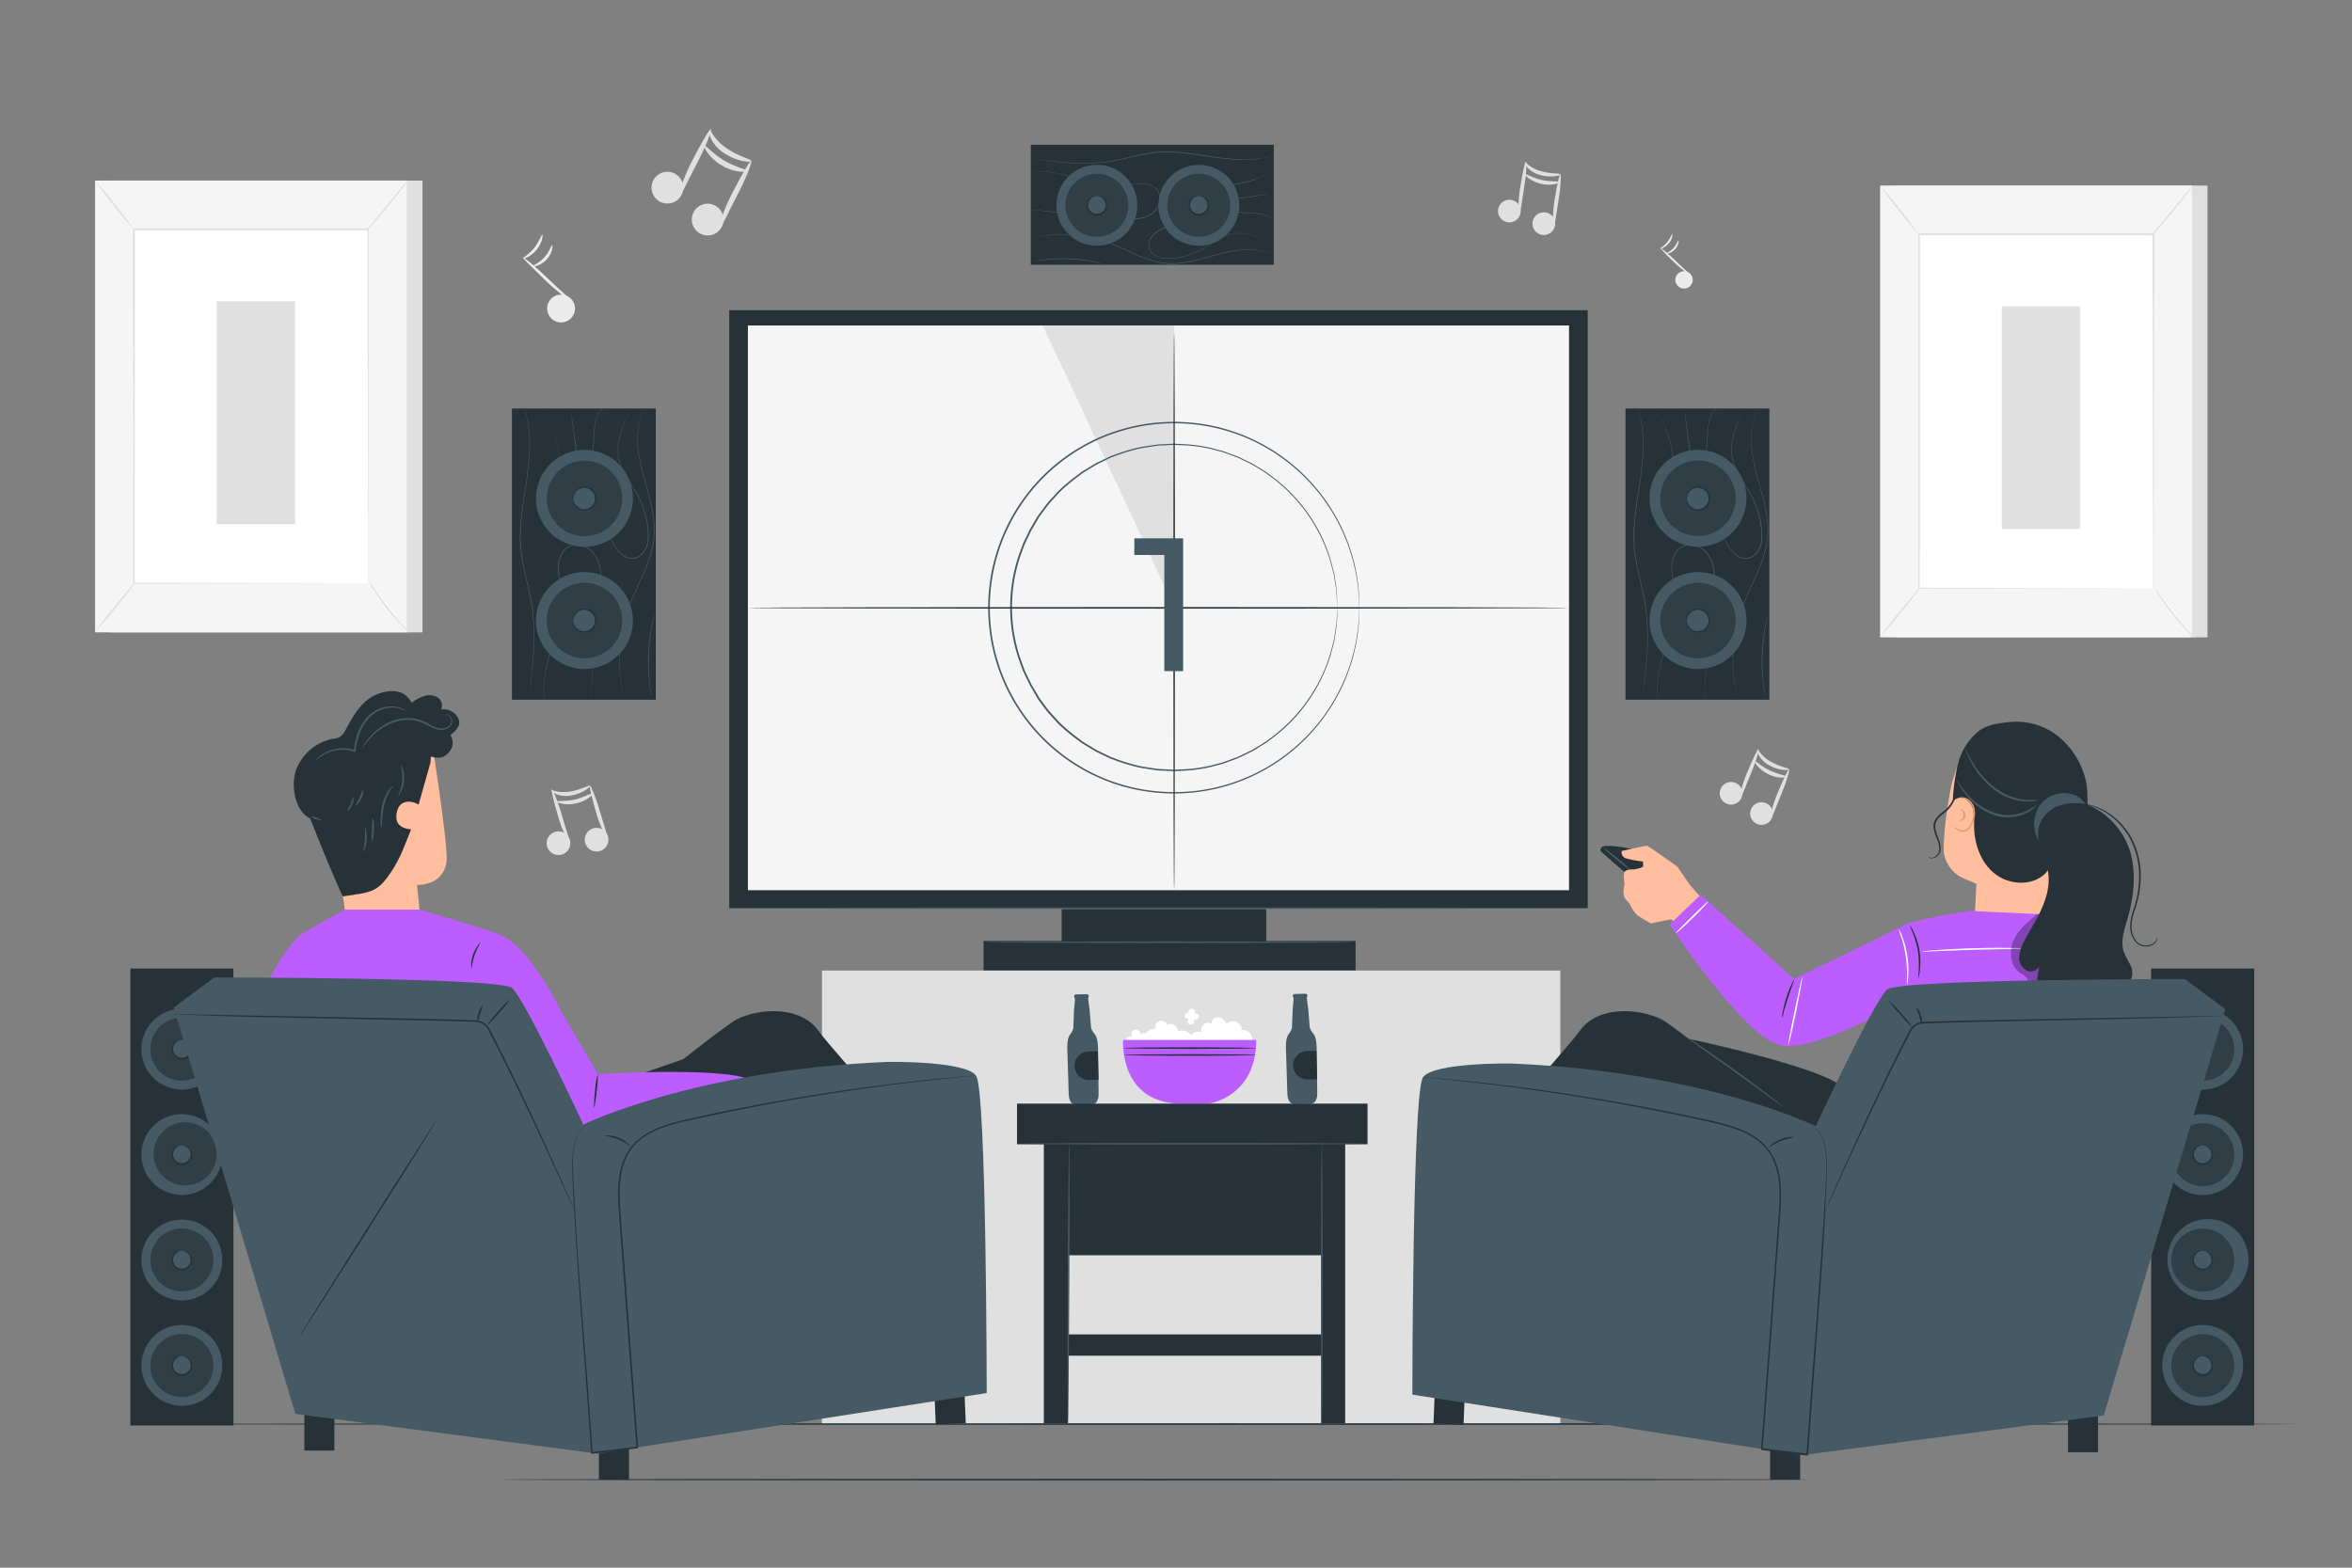 <svg xmlns="http://www.w3.org/2000/svg" viewBox="0 0 750 500"><rect x="0" y="0" width="750" height="500" fill="#808080" stroke="none"/><g id="freepik--background-complete--inject-61"><path d="M183.13,97a4.44,4.44,0,1,1-5.6-2.82A4.43,4.43,0,0,1,183.13,97Z" style="fill:#ebebeb"></path><path d="M182.06,95.76c-.15.23-4.05-2.37-8.16-6.34s-7.36-7.18-7.21-7.37,3.8,2.71,7.88,6.66S182.21,95.54,182.06,95.76Z" style="fill:#ebebeb"></path><path d="M172.93,74.84c.26,0,.08,2.5-1.79,4.8s-4.25,3-4.3,2.75,1.88-1.27,3.54-3.37S172.65,74.78,172.93,74.84Z" style="fill:#ebebeb"></path><path d="M176.07,78.21c.26,0,.19,2.47-1.79,4.58s-4.45,2.38-4.44,2.11,2-.89,3.72-2.78S175.79,78.16,176.07,78.21Z" style="fill:#ebebeb"></path><path d="M539.63,88.4a2.77,2.77,0,1,1-3.5-1.77A2.77,2.77,0,0,1,539.63,88.4Z" style="fill:#ebebeb"></path><path d="M539,87.65c-.09.14-2.53-1.48-5.1-4a47.27,47.27,0,0,1-4.51-4.61c.12-.14,2.38,1.69,4.93,4.16S539.06,87.51,539,87.65Z" style="fill:#ebebeb"></path><path d="M533.26,74.58a4,4,0,0,1-1.12,3c-1.16,1.45-2.66,1.88-2.69,1.72s1.17-.79,2.21-2.1S533.08,74.54,533.26,74.58Z" style="fill:#ebebeb"></path><path d="M535.22,76.68c.16,0,.12,1.54-1.12,2.86s-2.78,1.49-2.78,1.32,1.26-.56,2.33-1.74S535,76.65,535.22,76.68Z" style="fill:#ebebeb"></path><path d="M215.71,64A5.06,5.06,0,1,1,217,57,5.06,5.06,0,0,1,215.71,64Z" style="fill:#e0e0e0"></path><path d="M216.68,62.45c-.47-.15,1-5.32,4-11.12s5.6-10.29,6-10.12-1.45,5.18-4.45,10.91S217.14,62.6,216.68,62.45Z" style="fill:#e0e0e0"></path><path d="M239.55,51.38c0,.41-4.24.35-8.52-2.46a11.82,11.82,0,0,1-4.33-4.76c-.72-1.55-.54-2.68-.33-2.68s.53.88,1.41,2.07A16.09,16.09,0,0,0,232,47.46C235.83,50,239.67,50.84,239.55,51.38Z" style="fill:#e0e0e0"></path><path d="M228.56,74.18a5.06,5.06,0,1,1,1.28-7A5.07,5.07,0,0,1,228.56,74.18Z" style="fill:#e0e0e0"></path><path d="M229.53,72.62c-.47-.15,1-5.33,4-11.12s5.6-10.3,6-10.12-1.45,5.18-4.45,10.91S230,72.77,229.53,72.62Z" style="fill:#e0e0e0"></path><path d="M238.1,54.51c0,.46-4,.67-8.1-1.82s-5.84-6.12-5.42-6.3,2.6,2.61,6.32,4.8S238.15,54,238.1,54.51Z" style="fill:#e0e0e0"></path><path d="M181.78,269.7a3.77,3.77,0,1,1-2.93-4.46A3.76,3.76,0,0,1,181.78,269.7Z" style="fill:#e0e0e0"></path><path d="M181.5,268.36c-.33.16-2.21-3.38-3.56-8.06s-2.27-8.42-2-8.55,1.88,3.54,3.21,8.18S181.82,268.2,181.5,268.36Z" style="fill:#e0e0e0"></path><path d="M188.14,250.63c.2.23-2.1,2.37-5.85,3.05a8.76,8.76,0,0,1-4.79-.34c-1.19-.47-1.67-1.16-1.56-1.27s.74.2,1.83.39a12,12,0,0,0,4.29-.06C185.43,251.8,187.92,250.28,188.14,250.63Z" style="fill:#e0e0e0"></path><path d="M193.94,268.57a3.77,3.77,0,1,1-2.93-4.45A3.78,3.78,0,0,1,193.94,268.57Z" style="fill:#e0e0e0"></path><path d="M193.65,267.23c-.32.16-2.2-3.37-3.55-8.05s-2.28-8.43-2-8.55,1.88,3.54,3.21,8.17S194,267.08,193.65,267.23Z" style="fill:#e0e0e0"></path><path d="M189,253.06c.26.23-1.81,2.42-5.31,3.19s-6.29-.3-6.16-.62,2.75.07,5.88-.66S188.73,252.76,189,253.06Z" style="fill:#e0e0e0"></path><path d="M554.3,255.79a3.61,3.61,0,1,1,.49-5.08A3.6,3.6,0,0,1,554.3,255.79Z" style="fill:#e0e0e0"></path><path d="M554.9,254.63c-.34-.08.38-3.84,2.18-8.14s3.37-7.65,3.68-7.55-.72,3.76-2.52,8S555.23,254.71,554.9,254.63Z" style="fill:#e0e0e0"></path><path d="M570.49,245.4c0,.29-3,.5-6.19-1.24a8.36,8.36,0,0,1-3.36-3.13c-.61-1.06-.55-1.87-.4-1.88s.43.59,1.13,1.38a11.05,11.05,0,0,0,3.23,2.53C567.77,244.64,570.55,245,570.49,245.4Z" style="fill:#e0e0e0"></path><path d="M564,262.26a3.61,3.61,0,1,1,.49-5.08A3.62,3.62,0,0,1,564,262.26Z" style="fill:#e0e0e0"></path><path d="M564.64,261.09c-.34-.08.38-3.84,2.18-8.14s3.37-7.65,3.67-7.55-.72,3.77-2.51,8S565,261.17,564.64,261.09Z" style="fill:#e0e0e0"></path><path d="M569.65,247.71c.06.33-2.8.72-5.87-.81s-4.51-4-4.22-4.16,2,1.7,4.78,3S569.66,247.34,569.65,247.71Z" style="fill:#e0e0e0"></path><path d="M484.2,69.47a3.61,3.61,0,1,1-.69-5A3.6,3.6,0,0,1,484.2,69.47Z" style="fill:#e0e0e0"></path><path d="M484.51,68.2c-.35,0-.51-3.82.24-8.42s1.51-8.22,1.83-8.2.17,3.83-.59,8.39S484.86,68.2,484.51,68.2Z" style="fill:#e0e0e0"></path><path d="M497.55,55.61c.08.29-2.79,1.19-6.32.24a8.56,8.56,0,0,1-4-2.27c-.83-.89-1-1.69-.82-1.74s.55.48,1.42,1.09a11.41,11.41,0,0,0,3.73,1.71C494.72,55.51,497.51,55.22,497.55,55.61Z" style="fill:#e0e0e0"></path><path d="M495.17,73.51a3.61,3.61,0,1,1-.7-5.06A3.59,3.59,0,0,1,495.17,73.51Z" style="fill:#e0e0e0"></path><path d="M495.48,72.23c-.35,0-.51-3.82.24-8.42s1.51-8.22,1.83-8.2.17,3.84-.59,8.39S495.82,72.24,495.48,72.23Z" style="fill:#e0e0e0"></path><path d="M497.27,58.06c.12.3-2.57,1.35-5.9.57s-5.31-2.85-5.07-3.07,2.34,1.19,5.35,1.85S497.19,57.7,497.27,58.06Z" style="fill:#e0e0e0"></path><rect x="35.3" y="57.59" width="99.41" height="144.1" style="fill:#e0e0e0"></rect><rect x="30.32" y="57.59" width="99.41" height="144.1" style="fill:#f5f5f5"></rect><rect x="42.68" y="73.19" width="74.71" height="112.88" style="fill:#fff"></rect><path d="M117.39,186.08s0-.19,0-.55,0-.91,0-1.61c0-1.41,0-3.49,0-6.19,0-5.41,0-13.29-.07-23.25,0-19.91-.07-48.09-.12-81.29l.25.25-74.71,0h0l.27-.27c0,42.59,0,81.85-.06,112.89l-.21-.22,54.37.11,15,.06,3.94,0,1.37,0-1.32,0-3.91,0-15,.06-54.51.11h-.22v-.21c0-31,0-70.3-.06-112.89v-.27h.28l74.71,0h.24v.24c0,33.26-.09,61.51-.12,81.45,0,9.94-.05,17.8-.06,23.2,0,2.67,0,4.73,0,6.14,0,.69,0,1.21,0,1.57S117.39,186.08,117.39,186.08Z" style="fill:#e0e0e0"></path><path d="M130,57.59a18.28,18.28,0,0,1-1.78,2.57c-1.15,1.55-2.79,3.65-4.66,5.92s-3.62,4.28-4.91,5.71A17.65,17.65,0,0,1,116.48,74a18.29,18.29,0,0,1,1.9-2.48l4.78-5.8,4.78-5.81A17.33,17.33,0,0,1,130,57.59Z" style="fill:#e0e0e0"></path><path d="M117.77,185.71a92.59,92.59,0,0,0,13,16.3" style="fill:#fff"></path><path d="M130.8,202a14.45,14.45,0,0,1-2.27-2.07,69.85,69.85,0,0,1-4.92-5.54,70.93,70.93,0,0,1-4.33-6,14.38,14.38,0,0,1-1.51-2.67,22.73,22.73,0,0,1,1.83,2.46c1.1,1.54,2.64,3.64,4.43,5.89s3.51,4.21,4.77,5.62A21.67,21.67,0,0,1,130.8,202Z" style="fill:#e0e0e0"></path><path d="M30.31,201.57l13-16.07" style="fill:#fff"></path><path d="M43.33,185.5a95.8,95.8,0,0,1-6.3,8.21,101.25,101.25,0,0,1-6.72,7.86,96.67,96.67,0,0,1,6.3-8.2A103,103,0,0,1,43.33,185.5Z" style="fill:#e0e0e0"></path><path d="M30.32,57.59a89.4,89.4,0,0,1,6.32,7.55,87,87,0,0,1,5.9,7.9,88.67,88.67,0,0,1-6.32-7.56A94.61,94.61,0,0,1,30.32,57.59Z" style="fill:#e0e0e0"></path><rect x="69.09" y="96.11" width="25.02" height="71.03" style="fill:#e0e0e0"></rect><rect x="604.51" y="59.18" width="99.41" height="144.1" style="fill:#e0e0e0"></rect><rect x="599.53" y="59.18" width="99.41" height="144.1" style="fill:#f5f5f5"></rect><rect x="611.88" y="74.79" width="74.71" height="112.88" style="fill:#fff"></rect><path d="M686.59,187.67s0-.19,0-.55,0-.9,0-1.6c0-1.42,0-3.49,0-6.19,0-5.41,0-13.29-.07-23.25,0-19.91-.07-48.1-.12-81.29l.25.25-74.7,0h0l.27-.27c0,42.59,0,81.85-.06,112.88l-.21-.21,54.38.11,15,.06,4,0,1.36,0s-.44,0-1.32,0l-3.9,0-15,.06-54.51.11h-.22v-.22c0-31,0-70.29,0-112.88v-.27h.28l74.7,0h.25v.25c-.05,33.26-.1,61.5-.13,81.45,0,9.93-.05,17.8-.06,23.2,0,2.67,0,4.73,0,6.14,0,.68,0,1.2,0,1.57S686.59,187.67,686.59,187.67Z" style="fill:#e0e0e0"></path><path d="M699.22,59.18a17.27,17.27,0,0,1-1.77,2.58c-1.16,1.54-2.8,3.64-4.67,5.92s-3.62,4.28-4.91,5.71a16.86,16.86,0,0,1-2.19,2.23,18.29,18.29,0,0,1,1.9-2.48l4.79-5.81,4.78-5.81A19.66,19.66,0,0,1,699.22,59.18Z" style="fill:#e0e0e0"></path><path d="M687,187.31a92.59,92.59,0,0,0,13,16.3" style="fill:#fff"></path><path d="M700,203.61a14.45,14.45,0,0,1-2.27-2.07,71.69,71.69,0,0,1-4.92-5.54,69.88,69.88,0,0,1-4.32-6,14.9,14.9,0,0,1-1.52-2.67,19.88,19.88,0,0,1,1.83,2.46c1.1,1.53,2.64,3.64,4.44,5.89s3.51,4.21,4.77,5.62A19.44,19.44,0,0,1,700,203.61Z" style="fill:#e0e0e0"></path><path d="M599.51,203.17l13-16.07" style="fill:#fff"></path><path d="M612.53,187.1a96.67,96.67,0,0,1-6.3,8.2,97.9,97.9,0,0,1-6.72,7.87,101.06,101.06,0,0,1,6.3-8.21C609.41,190.53,612.42,187,612.53,187.1Z" style="fill:#e0e0e0"></path><path d="M599.53,59.18a95.48,95.48,0,0,1,6.32,7.56,90.48,90.48,0,0,1,5.89,7.89,94.12,94.12,0,0,1-6.32-7.55A88,88,0,0,1,599.53,59.18Z" style="fill:#e0e0e0"></path><rect x="638.3" y="97.71" width="25.02" height="71.03" style="fill:#e0e0e0"></rect></g><g id="freepik--Tv--inject-61"><rect x="262.11" y="309.54" width="235.44" height="144.66" style="fill:#e0e0e0"></rect><rect x="313.64" y="300.11" width="118.64" height="9.36" style="fill:#263238"></rect><rect x="338.54" y="289.96" width="65.23" height="12.73" style="fill:#263238"></rect><rect x="232.53" y="98.93" width="273.75" height="190.73" style="fill:#263238"></rect><rect x="238.49" y="103.81" width="261.84" height="180.12" style="fill:#f5f5f5"></rect><path d="M332.38,103.81c.34.06,42.13,90.06,42.13,90.06l-.1-90.06Z" style="fill:#e0e0e0"></path><path d="M433.47,193.87s0-.33-.06-1,0-1.58-.13-2.81A59.06,59.06,0,0,0,410.06,147a58.55,58.55,0,0,0-24.79-11,59,59,0,0,0-15.17-.84,60,60,0,0,0-7.88,1.11,63,63,0,0,0-7.87,2.24,58.86,58.86,0,0,0,0,110.61,63.08,63.08,0,0,0,7.87,2.25,59.94,59.94,0,0,0,7.88,1.1,58.63,58.63,0,0,0,15.18-.83,58.88,58.88,0,0,0,24.79-11,59,59,0,0,0,23.21-43.07c.11-1.23.09-2.17.13-2.81s.06-.95.06-.95,0,1.3-.08,3.77a58.21,58.21,0,0,1-8.1,26.49,59.79,59.79,0,0,1-15,16.87,59,59,0,0,1-24.93,11.11,59.8,59.8,0,0,1-23.24-.24,62.73,62.73,0,0,1-7.93-2.25,59.31,59.31,0,0,1,0-111.51,64,64,0,0,1,7.93-2.25,60.34,60.34,0,0,1,23.23-.24,59.11,59.11,0,0,1,24.94,11.12,59.68,59.68,0,0,1,15,16.87,58.7,58.7,0,0,1,6.49,15.8,58.07,58.07,0,0,1,1.61,10.69C433.51,192.57,433.47,193.87,433.47,193.87Z" style="fill:#455a64"></path><path d="M426.46,193.69s0-.28-.06-.84-.09-1.4-.16-2.47c0-.55-.06-1.15-.1-1.82s-.21-1.39-.33-2.18-.25-1.63-.39-2.53a10.17,10.17,0,0,0-.3-1.39c-.12-.47-.25-1-.38-1.45A49.48,49.48,0,0,0,419,167.18a51.72,51.72,0,0,0-13.19-14.72l-2.24-1.67c-.79-.52-1.62-1-2.44-1.5s-1.63-1-2.53-1.46l-2.69-1.29c-.45-.22-.9-.44-1.37-.65l-1.43-.53-2.92-1.06c-1-.33-2-.54-3.06-.82a26.83,26.83,0,0,0-3.13-.71,48.58,48.58,0,0,0-6.56-.76c-1.11,0-2.24-.15-3.37-.13l-3.43.18c-.58,0-1.16,0-1.74.11l-1.72.26c-1.16.2-2.33.33-3.49.57a54.38,54.38,0,0,0-6.91,2l-1.72.63c-.28.1-.58.2-.86.32l-.83.4L350,148c-1.09.6-2.14,1.29-3.22,1.93-.53.34-1.1.63-1.6,1l-1.53,1.15a57.49,57.49,0,0,0-5.88,5l-2.63,2.9-.66.73-.6.79-1.18,1.58-1.2,1.6-1,1.7-1,1.72-.52.86c-.16.29-.3.6-.45.9-.58,1.22-1.17,2.43-1.75,3.66l-1.41,3.83a51.36,51.36,0,0,0,0,32.69l1.4,3.84,1.76,3.65.44.91.53.86,1,1.71,1,1.71,1.19,1.59,1.19,1.59.59.79.67.73,2.63,2.9a57.49,57.49,0,0,0,5.88,5l1.52,1.15c.51.38,1.07.67,1.6,1,1.09.64,2.14,1.33,3.23,1.93l3.35,1.61.83.4c.28.12.57.22.86.32l1.72.64a54.32,54.32,0,0,0,6.91,2c1.16.24,2.33.38,3.49.57l1.73.26c.57.08,1.15.07,1.73.11l3.43.18c1.13,0,2.26-.09,3.38-.13a48.43,48.43,0,0,0,6.55-.76,27.47,27.47,0,0,0,3.14-.71c1-.28,2.06-.49,3.05-.82l2.92-1.06,1.44-.53,1.37-.65,2.69-1.29c.9-.41,1.69-1,2.53-1.46s1.65-1,2.43-1.5l2.25-1.67A51.81,51.81,0,0,0,419,220.2a49.48,49.48,0,0,0,5.76-13.83c.13-.5.26-1,.38-1.45a10.17,10.17,0,0,0,.3-1.39c.14-.9.27-1.74.39-2.53s.26-1.51.33-2.18.07-1.27.1-1.82c.07-1.07.12-1.9.16-2.47s.06-.84.06-.84,0,.29,0,.84-.06,1.4-.1,2.48c0,.55-.05,1.16-.08,1.83s-.19,1.39-.3,2.18-.24,1.64-.38,2.55a8.78,8.78,0,0,1-.28,1.39c-.12.47-.25,1-.37,1.46a49.42,49.42,0,0,1-5.71,13.92A51.65,51.65,0,0,1,406,235.21l-2.25,1.69c-.79.53-1.63,1-2.45,1.52s-1.64,1.06-2.55,1.48l-2.71,1.31-1.37.66-1.45.53-2.94,1.08c-1,.33-2,.55-3.08.83a25.42,25.42,0,0,1-3.16.72,46.09,46.09,0,0,1-6.61.78c-1.13.05-2.26.16-3.41.14l-3.46-.17c-.58,0-1.16,0-1.74-.11l-1.75-.26c-1.16-.19-2.35-.33-3.52-.57a55.23,55.23,0,0,1-7-2l-1.74-.64c-.29-.11-.58-.2-.87-.32l-.84-.41-3.38-1.62c-1.1-.6-2.16-1.3-3.26-1.94-.53-.35-1.11-.64-1.62-1l-1.54-1.16a58.55,58.55,0,0,1-5.94-5l-2.66-2.93-.67-.74-.6-.79-1.2-1.6-1.2-1.61L330,221.28l-1-1.74-.53-.87-.45-.91-1.77-3.69c-.48-1.29-1-2.58-1.43-3.88a51.89,51.89,0,0,1,0-33c.47-1.3.95-2.59,1.42-3.88l1.78-3.69c.15-.3.29-.61.45-.91l.52-.87L330,166.1l1.05-1.72,1.21-1.61,1.19-1.6.61-.8.66-.73,2.67-2.93a58.45,58.45,0,0,1,5.93-5l1.55-1.16c.51-.38,1.08-.67,1.61-1,1.1-.64,2.16-1.34,3.26-1.94l3.38-1.62.84-.41.87-.32,1.74-.63a53.67,53.67,0,0,1,7-2c1.17-.24,2.36-.37,3.52-.56l1.75-.27c.58-.07,1.16-.07,1.74-.11l3.46-.17c1.15,0,2.28.1,3.41.14a47.74,47.74,0,0,1,6.61.78,25.84,25.84,0,0,1,3.16.72c1,.28,2.08.5,3.08.83l2.93,1.08,1.45.53c.47.21.92.44,1.38.66l2.71,1.31c.9.42,1.7,1,2.54,1.48s1.66,1,2.45,1.52l2.26,1.69A51.75,51.75,0,0,1,419.23,167a49.23,49.23,0,0,1,5.7,13.93l.38,1.46a8.78,8.78,0,0,1,.28,1.39c.14.91.26,1.76.38,2.55s.24,1.51.3,2.18.06,1.28.08,1.83c0,1.08.08,1.9.1,2.48S426.46,193.69,426.46,193.69Z" style="fill:#455a64"></path><path d="M500.32,193.87c0,.14-58.62.26-130.91.26s-130.92-.12-130.92-.26,58.6-.26,130.92-.26S500.32,193.72,500.32,193.87Z" style="fill:#263238"></path><path d="M374.41,283.93c-.14,0-.26-39.87-.26-89s.12-89,.26-89,.26,39.85.26,89S374.55,283.93,374.41,283.93Z" style="fill:#263238"></path><path d="M377.27,171.7v42.35h-6V177h-9.56V171.7Z" style="fill:#455a64"></path><path d="M497.54,289.65c0,.15-58.8.26-131.32.26s-131.34-.11-131.34-.26,58.79-.26,131.34-.26S497.54,289.51,497.54,289.65Z" style="fill:#455a64"></path><path d="M431.84,300.5c0,.14-26.3.26-58.73.26s-58.72-.12-58.72-.26,26.28-.26,58.72-.26S431.84,300.36,431.84,300.5Z" style="fill:#455a64"></path></g><g id="freepik--Floor--inject-61"><path d="M733.35,454.19c0,.15-153.56.26-342.94.26s-343-.11-343-.26,153.53-.26,343-.26S733.35,454.05,733.35,454.19Z" style="fill:#263238"></path><path d="M577.42,471.91c0,.14-93.56.26-209,.26s-209-.12-209-.26,93.54-.26,209-.26S577.42,471.77,577.42,471.91Z" style="fill:#263238"></path></g><g id="freepik--Speakers--inject-61"><rect x="-14.87" y="365.34" width="145.73" height="32.88" transform="translate(-323.78 439.77) rotate(-90)" style="fill:#263238"></rect><circle cx="58" cy="435.5" r="12.9" transform="translate(-323.3 217.24) rotate(-52.63)" style="fill:#455a64"></circle><g style="opacity:0.3"><circle cx="58" cy="435.5" r="10.05" transform="translate(-381.17 422.99) rotate(-80.78)"></circle></g><path d="M58,432.48a3,3,0,1,1-3,3A3,3,0,0,1,58,432.48Z" style="fill:#455a64"></path><path d="M58,432.48s-.27,0-.72.19a3,3,0,0,0-1.54,1.11A2.82,2.82,0,0,0,58,438.27a2.82,2.82,0,0,0,2.61-1.82,2.85,2.85,0,0,0-.36-2.67,3,3,0,0,0-1.54-1.11,7.12,7.12,0,0,1-.71-.19s.27-.09.76,0a3,3,0,0,1,1.79,1.09,3.18,3.18,0,0,1,.51,3.05,3.24,3.24,0,0,1-6.13,0,3.2,3.2,0,0,1,.51-3.05,3,3,0,0,1,1.79-1.09C57.73,432.39,58,432.45,58,432.48Z" style="fill:#263238"></path><circle cx="58" cy="401.87" r="12.9" transform="translate(-346.75 369.53) rotate(-77.22)" style="fill:#455a64"></circle><g style="opacity:0.3"><circle cx="58" cy="401.87" r="10.05" transform="translate(-341.59 329.81) rotate(-71.57)"></circle></g><path d="M58,398.85a3,3,0,1,1-3,3A3,3,0,0,1,58,398.85Z" style="fill:#455a64"></path><path d="M58,398.85s-.27,0-.72.19a3,3,0,0,0-1.54,1.11,2.85,2.85,0,0,0-.36,2.67,2.79,2.79,0,0,0,5.23,0,2.85,2.85,0,0,0-.36-2.67A3,3,0,0,0,58.71,399a7.12,7.12,0,0,1-.71-.19s.27-.09.76,0a3,3,0,0,1,1.79,1.09,3.19,3.19,0,0,1,.51,3.06,3.25,3.25,0,0,1-6.13,0,3.22,3.22,0,0,1,.51-3.06,3,3,0,0,1,1.79-1.09C57.73,398.76,58,398.82,58,398.85Z" style="fill:#263238"></path><circle cx="58" cy="368.24" r="12.9" transform="translate(-313.95 343.35) rotate(-77.22)" style="fill:#455a64"></circle><g style="opacity:0.3"><circle cx="58" cy="368.24" r="10.05" transform="matrix(0.16, -0.99, 0.99, 0.16, -314.78, 366.51)"></circle></g><path d="M58,365.22a3,3,0,1,1-3,3A3,3,0,0,1,58,365.22Z" style="fill:#455a64"></path><path d="M58,365.22s-.27,0-.72.19a3,3,0,0,0-1.54,1.12,2.8,2.8,0,1,0,4.51,0,3,3,0,0,0-1.54-1.11,7.12,7.12,0,0,1-.71-.19s.27-.09.76,0a3,3,0,0,1,1.79,1.08,3.19,3.19,0,0,1,.51,3.06,3.25,3.25,0,0,1-6.13,0,3.22,3.22,0,0,1,.51-3.06,3,3,0,0,1,1.79-1.08C57.73,365.13,58,365.19,58,365.22Z" style="fill:#263238"></path><circle cx="58" cy="334.62" r="12.9" transform="translate(-153.86 69.2) rotate(-28.76)" style="fill:#455a64"></circle><g style="opacity:0.3"><circle cx="58" cy="334.62" r="10.05" transform="translate(-281.59 338.26) rotate(-80.78)"></circle></g><path d="M58,331.59a3,3,0,1,1-3,3A3,3,0,0,1,58,331.59Z" style="fill:#455a64"></path><path d="M58,331.59c0,.05-.27.05-.72.19a3,3,0,0,0-1.54,1.12,2.8,2.8,0,1,0,4.51,0,3,3,0,0,0-1.54-1.12c-.44-.14-.72-.14-.71-.19s.27-.09.76,0a3,3,0,0,1,1.79,1.08,3.19,3.19,0,0,1,.51,3.06,3.25,3.25,0,0,1-6.13,0,3.22,3.22,0,0,1,.51-3.06,3,3,0,0,1,1.79-1.08C57.73,331.5,58,331.56,58,331.59Z" style="fill:#263238"></path><rect x="629.52" y="365.34" width="145.73" height="32.88" transform="translate(320.61 1084.16) rotate(-90)" style="fill:#263238"></rect><circle cx="702.38" cy="435.5" r="12.9" transform="translate(-78.08 163.69) rotate(-12.6)" style="fill:#455a64"></circle><g style="opacity:0.3"><circle cx="702.38" cy="435.5" r="10.05" transform="translate(35.08 923.06) rotate(-67.95)"></circle></g><path d="M702.38,432.48a3,3,0,1,1-3,3A3,3,0,0,1,702.38,432.48Z" style="fill:#455a64"></path><path d="M702.38,432.48s-.27,0-.71.19a3.06,3.06,0,0,0-1.55,1.11,2.88,2.88,0,0,0-.35,2.67,2.79,2.79,0,0,0,5.23,0,2.85,2.85,0,0,0-.36-2.67,3.08,3.08,0,0,0-1.54-1.11c-.45-.14-.72-.15-.72-.19s.27-.09.77,0a3,3,0,0,1,1.78,1.09,3.18,3.18,0,0,1,.52,3.05,3.24,3.24,0,0,1-6.13,0,3.18,3.18,0,0,1,.51-3.05,3,3,0,0,1,1.79-1.09C702.11,432.39,702.38,432.45,702.38,432.48Z" style="fill:#263238"></path><circle cx="702.38" cy="401.87" r="12.9" transform="matrix(1, -0.06, 0.06, 1, -22.42, 42)" style="fill:#455a64"></circle><g style="opacity:0.3"><circle cx="702.38" cy="401.87" r="10.05" transform="translate(221.33 1052.59) rotate(-83.3)"></circle></g><path d="M702.38,398.85a3,3,0,1,1-3,3A3,3,0,0,1,702.38,398.85Z" style="fill:#455a64"></path><path d="M702.38,398.85s-.27,0-.71.19a3.06,3.06,0,0,0-1.55,1.11,2.88,2.88,0,0,0-.35,2.67,2.79,2.79,0,0,0,5.23,0,2.85,2.85,0,0,0-.36-2.67A3.08,3.08,0,0,0,703.1,399c-.45-.14-.72-.15-.72-.19s.27-.09.77,0a3,3,0,0,1,1.78,1.09,3.19,3.19,0,0,1,.52,3.06,3.25,3.25,0,0,1-6.13,0,3.19,3.19,0,0,1,.51-3.06,3,3,0,0,1,1.79-1.09C702.11,398.76,702.38,398.82,702.38,398.85Z" style="fill:#263238"></path><circle cx="702.38" cy="368.24" r="12.9" transform="translate(-20.44 41.94) rotate(-3.37)" style="fill:#455a64"></circle><g style="opacity:0.3"><circle cx="702.38" cy="368.24" r="10.05" transform="translate(97.42 881.04) rotate(-67.95)"></circle></g><path d="M702.38,365.22a3,3,0,1,1-3,3A3,3,0,0,1,702.38,365.22Z" style="fill:#455a64"></path><path d="M702.38,365.22s-.27,0-.71.19a3,3,0,0,0-1.55,1.12,2.86,2.86,0,0,0-.35,2.66,2.79,2.79,0,0,0,5.23,0,2.85,2.85,0,0,0-.36-2.67,3.08,3.08,0,0,0-1.54-1.11c-.45-.14-.72-.15-.72-.19s.27-.09.77,0a3,3,0,0,1,1.78,1.08,3.19,3.19,0,0,1,.52,3.06,3.25,3.25,0,0,1-6.13,0,3.19,3.19,0,0,1,.51-3.06,3,3,0,0,1,1.79-1.08C702.11,365.13,702.38,365.19,702.38,365.22Z" style="fill:#263238"></path><circle cx="702.38" cy="334.62" r="12.9" transform="translate(129.74 861.3) rotate(-68.08)" style="fill:#455a64"></circle><g style="opacity:0.3"><circle cx="702.38" cy="334.62" r="10.05" transform="translate(128.59 860.04) rotate(-67.95)"></circle></g><circle cx="702.38" cy="334.62" r="3.03" transform="translate(125.7 856.87) rotate(-67.64)" style="fill:#455a64"></circle><path d="M702.38,331.59c0,.05-.27.05-.71.19a3,3,0,0,0-1.55,1.12,2.86,2.86,0,0,0-.35,2.66,2.8,2.8,0,1,0,4.87-2.66,3,3,0,0,0-1.54-1.12c-.45-.14-.72-.14-.72-.19s.27-.09.77,0a3,3,0,0,1,1.78,1.08,3.19,3.19,0,0,1,.52,3.06,3.25,3.25,0,0,1-6.13,0,3.19,3.19,0,0,1,.51-3.06,3,3,0,0,1,1.79-1.08C702.11,331.5,702.38,331.56,702.38,331.59Z" style="fill:#263238"></path><rect x="348.31" y="26.57" width="38.28" height="77.48" transform="translate(302.13 432.76) rotate(-90)" style="fill:#263238"></rect><path d="M406.19,49.48a20,20,0,0,1-2.92.83A33.24,33.24,0,0,1,395,51a106.62,106.62,0,0,1-12.24-1.43c-4.57-.67-9.67-1.38-15-.73S357.59,51.13,353,51.7a61.09,61.09,0,0,1-12.31.27c-3.5-.24-6.32-.6-8.27-.84l-2.23-.29c-.52-.07-.78-.12-.78-.12l.78.07,2.24.26c1.95.22,4.77.55,8.27.77a61.81,61.81,0,0,0,12.28-.31c4.6-.57,9.46-2.24,14.8-2.93s10.47.07,15,.75A109.82,109.82,0,0,0,395,50.8a34.07,34.07,0,0,0,8.25-.57,20.48,20.48,0,0,0,2.19-.54C405.93,49.54,406.19,49.48,406.19,49.48Z" style="fill:#455a64"></path><path d="M328.67,54.74l.9-.08c.29,0,.66-.07,1.09-.08l1.49,0a41.11,41.11,0,0,1,9.35,1.77c1.93.54,4,1.19,6.33,1.76a33.82,33.82,0,0,0,7.42,1.11A22.34,22.34,0,0,0,359.3,59a30.37,30.37,0,0,1,4.23-.53,8,8,0,0,1,4.29,1,4.89,4.89,0,0,1,1.62,1.61,4.7,4.7,0,0,1,.61,2.24,5.8,5.8,0,0,1-1.74,4.15,8.36,8.36,0,0,1-3.88,2.1c-2.86.72-5.7.29-8.33.06l-14.05-1.37-9.48-.93L330,67c-.59-.06-.9-.11-.9-.11l.9.07,2.58.23,9.48.87,14.06,1.32c2.63.22,5.45.64,8.26-.06a8.18,8.18,0,0,0,3.78-2.06,5.55,5.55,0,0,0,1.68-4,4.29,4.29,0,0,0-2.13-3.67,7.68,7.68,0,0,0-4.17-1,32.28,32.28,0,0,0-4.21.52,21.79,21.79,0,0,1-4.08.29,33.31,33.31,0,0,1-7.46-1.13c-2.3-.59-4.4-1.24-6.33-1.79a42.15,42.15,0,0,0-9.31-1.83l-1.49,0c-.43,0-.8,0-1.09.05Z" style="fill:#455a64"></path><path d="M405.26,77.26s-.3-.11-.86-.35-1.38-.58-2.45-1a24.93,24.93,0,0,0-4-1.17,12.61,12.61,0,0,0-5.47,0,20,20,0,0,0-6,2.92,30,30,0,0,1-6.84,3.55,22,22,0,0,1-8.42,1.27,6,6,0,0,1-4.05-1.9,3.77,3.77,0,0,1-.94-2.13,3.94,3.94,0,0,1,.49-2.3,7.77,7.77,0,0,1,3.46-3.09c1.38-.68,2.82-1.14,4.12-1.81a9.36,9.36,0,0,0,1.82-1.19,9.66,9.66,0,0,0,1.43-1.57c.83-1.14,1.49-2.38,2.3-3.48a13.31,13.31,0,0,1,6.21-4.47,37.41,37.41,0,0,1,6.52-1.66c2-.36,3.85-.69,5.42-1.1A22.24,22.24,0,0,0,402,56.48a15.48,15.48,0,0,0,2.29-1.31l.74-.54s-.24.21-.72.58A14.44,14.44,0,0,1,402,56.55,21.68,21.68,0,0,1,398,58c-1.58.41-3.41.75-5.43,1.12a37.26,37.26,0,0,0-6.48,1.69A13,13,0,0,0,380,65.17c-.8,1.09-1.46,2.33-2.3,3.48a9.73,9.73,0,0,1-1.46,1.62,10,10,0,0,1-1.85,1.21c-1.33.68-2.77,1.15-4.13,1.82a7.51,7.51,0,0,0-3.36,3,3.55,3.55,0,0,0,.42,4.2,5.75,5.75,0,0,0,3.91,1.82,21.8,21.8,0,0,0,8.33-1.24,29.52,29.52,0,0,0,6.81-3.52,20.19,20.19,0,0,1,6.05-2.91,12.71,12.71,0,0,1,5.53,0,25.64,25.64,0,0,1,4,1.21C404.12,76.7,405.26,77.26,405.26,77.26Z" style="fill:#455a64"></path><path d="M406.59,70.72a11.85,11.85,0,0,0-.85-.84,7.56,7.56,0,0,0-2.92-1.37A22.44,22.44,0,0,0,398,68a19.42,19.42,0,0,1-2.87-.27,5.1,5.1,0,0,1-2.83-1.27,1.6,1.6,0,0,1-.42-1.53,2.1,2.1,0,0,1,1-1.21,8.12,8.12,0,0,1,2.81-.65l4.82-.65,3.25-.42.89-.1a1.44,1.44,0,0,1,.31,0l-.31.06-.88.14-3.24.48-4.81.7a8,8,0,0,0-2.74.64,1.9,1.9,0,0,0-.89,1.08,1.41,1.41,0,0,0,.38,1.34,4.87,4.87,0,0,0,2.71,1.21,20.22,20.22,0,0,0,2.84.28,22,22,0,0,1,4.84.52,7.29,7.29,0,0,1,2.93,1.45A4.24,4.24,0,0,1,406.59,70.72Z" style="fill:#455a64"></path><path d="M406.51,81.58l-.73-.35a14.36,14.36,0,0,0-2.15-.83,20.84,20.84,0,0,0-8.41-.55,40.3,40.3,0,0,0-5.77,1.1c-2,.52-4.21,1.17-6.51,1.77a41.7,41.7,0,0,1-7.34,1.36,21.93,21.93,0,0,1-8-.81c-5.31-1.53-9.85-4.25-14.31-5.87A41.29,41.29,0,0,0,341,74.87a42,42,0,0,0-8.47.43c-1,.17-1.76.3-2.28.42s-.79.15-.79.15,1.07-.3,3.05-.65a40.72,40.72,0,0,1,8.5-.5,41.33,41.33,0,0,1,12.36,2.5c4.48,1.62,9,4.34,14.29,5.85a21.81,21.81,0,0,0,7.89.8,42.66,42.66,0,0,0,7.31-1.33c2.29-.6,4.46-1.25,6.51-1.76a41.77,41.77,0,0,1,5.79-1.08,20.61,20.61,0,0,1,8.45.62,14.74,14.74,0,0,1,2.15.87Z" style="fill:#455a64"></path><path d="M351.52,84.08l-.22,0-.62-.12c-.54-.12-1.33-.28-2.3-.46a55.21,55.21,0,0,0-15.4-.58c-1,.1-1.78.19-2.33.27l-.63.08-.22,0s.07,0,.21-.06l.63-.12c.54-.1,1.34-.22,2.32-.34a50.7,50.7,0,0,1,7.75-.31,50.15,50.15,0,0,1,7.69.9c1,.19,1.76.37,2.29.52l.62.16A.61.61,0,0,1,351.52,84.08Z" style="fill:#455a64"></path><circle cx="349.77" cy="65.47" r="12.9" transform="translate(56.15 266.5) rotate(-45)" style="fill:#455a64"></circle><g style="opacity:0.3"><circle cx="349.77" cy="65.47" r="10.05" transform="translate(-1.85 10.78) rotate(-1.76)"></circle></g><path d="M349.77,62.45a3,3,0,1,1-3,3A3,3,0,0,1,349.77,62.45Z" style="fill:#455a64"></path><path d="M349.77,62.45s-.27,0-.72.19a3,3,0,0,0-1.54,1.12,2.8,2.8,0,1,0,4.52,0,3,3,0,0,0-1.55-1.12c-.44-.14-.71-.15-.71-.19s.27-.09.76,0a3,3,0,0,1,1.79,1.08,3.19,3.19,0,0,1,.51,3.06,3.25,3.25,0,0,1-6.13,0,3.19,3.19,0,0,1,.52-3.06A3,3,0,0,1,349,62.45C349.5,62.36,349.77,62.42,349.77,62.45Z" style="fill:#263238"></path><circle cx="382.27" cy="65.47" r="12.9" transform="translate(230.25 422.28) rotate(-76.64)" style="fill:#455a64"></circle><g style="opacity:0.3"><circle cx="382.27" cy="65.47" r="10.05"></circle></g><path d="M382.27,62.45a3,3,0,1,1-3,3A3,3,0,0,1,382.27,62.45Z" style="fill:#455a64"></path><path d="M382.27,62.45s-.27,0-.71.19A3,3,0,0,0,380,63.76a2.86,2.86,0,0,0-.35,2.66,2.79,2.79,0,0,0,5.23,0,2.83,2.83,0,0,0-.36-2.66A3,3,0,0,0,383,62.64c-.45-.14-.72-.15-.72-.19s.27-.09.77,0a3,3,0,0,1,1.78,1.08,3.19,3.19,0,0,1,.52,3.06,3.25,3.25,0,0,1-6.13,0,3.19,3.19,0,0,1,.51-3.06,3,3,0,0,1,1.79-1.08C382,62.36,382.27,62.42,382.27,62.45Z" style="fill:#263238"></path><rect x="163.23" y="130.28" width="45.88" height="92.88" transform="translate(372.35 353.45) rotate(180)" style="fill:#263238"></rect><path d="M167.19,130.27a24.4,24.4,0,0,1,1,3.51,40,40,0,0,1,.75,9.92,127.5,127.5,0,0,1-1.71,14.67c-.81,5.48-1.66,11.6-.88,18s2.81,12.2,3.49,17.74a73.06,73.06,0,0,1,.32,14.75c-.29,4.2-.71,7.58-1,9.91-.15,1.14-.27,2-.35,2.69s-.14.93-.14.93,0-.32.1-.94.18-1.55.31-2.69c.26-2.33.66-5.71.93-9.91a74.62,74.62,0,0,0-.37-14.72c-.69-5.51-2.68-11.35-3.51-17.74s.08-12.55.9-18a130.78,130.78,0,0,0,1.75-14.64,41,41,0,0,0-.68-9.9,26.92,26.92,0,0,0-.66-2.62C167.27,130.59,167.19,130.27,167.19,130.27Z" style="fill:#455a64"></path><path d="M173.5,223.21s0-.37-.09-1.08c0-.35-.08-.79-.09-1.31s0-1.12,0-1.79a49.8,49.8,0,0,1,2.13-11.2c.65-2.32,1.42-4.84,2.11-7.59a40.47,40.47,0,0,0,1.34-8.9,21.69,21.69,0,0,0-.07-2.41,20.53,20.53,0,0,0-.29-2.44,39.61,39.61,0,0,1-.63-5.08,9.4,9.4,0,0,1,1.24-5.12,5.75,5.75,0,0,1,1.92-1.94,5.39,5.39,0,0,1,2.67-.72,6.92,6.92,0,0,1,5,2.07,10.13,10.13,0,0,1,2.52,4.64c.86,3.43.34,6.83.06,10-.61,6.33-1.16,12-1.63,16.85s-.85,8.63-1.11,11.36c-.14,1.31-.24,2.34-.32,3.08s-.12,1.08-.12,1.08,0-.37.08-1.08.16-1.78.28-3.09c.25-2.72.61-6.6,1.05-11.36s1-10.52,1.58-16.86c.28-3.15.78-6.54-.07-9.9a10,10,0,0,0-2.46-4.55,6.76,6.76,0,0,0-4.82-2,5.31,5.31,0,0,0-2.56.7,5.58,5.58,0,0,0-1.85,1.86,9.19,9.19,0,0,0-1.21,5,36.15,36.15,0,0,0,.62,5,21,21,0,0,1,.28,2.47,21.87,21.87,0,0,1,.07,2.42,40.64,40.64,0,0,1-1.36,8.94c-.7,2.75-1.48,5.28-2.14,7.59A50.27,50.27,0,0,0,173.42,219c0,.67,0,1.27,0,1.79s.05,1,.07,1.31C173.49,222.84,173.5,223.21,173.5,223.21Z" style="fill:#455a64"></path><path d="M200.5,131.4s-.14.35-.42,1-.7,1.65-1.18,2.94a28.35,28.35,0,0,0-1.41,4.8,15.11,15.11,0,0,0,0,6.56,24.42,24.42,0,0,0,3.5,7.19c.77,1.22,1.59,2.47,2.34,3.83a29.64,29.64,0,0,1,1.92,4.36A28.1,28.1,0,0,1,206.5,167a21.55,21.55,0,0,1,.29,5.22,7.15,7.15,0,0,1-2.26,4.84,4.51,4.51,0,0,1-2.54,1.13,4.76,4.76,0,0,1-2.76-.59,9.41,9.41,0,0,1-3.69-4.14c-.81-1.65-1.37-3.37-2.17-4.94A11.51,11.51,0,0,0,192,166.3a11.39,11.39,0,0,0-1.9-1.71c-1.37-1-2.85-1.8-4.17-2.76a15.93,15.93,0,0,1-5.34-7.44,44.54,44.54,0,0,1-2-7.81c-.43-2.42-.82-4.61-1.31-6.51a26.15,26.15,0,0,0-1.63-4.72A18.72,18.72,0,0,0,174,132.6l-.66-.88s.26.28.7.86a17.45,17.45,0,0,1,1.6,2.73,25.45,25.45,0,0,1,1.67,4.74c.5,1.89.91,4.08,1.35,6.51a43.92,43.92,0,0,0,2,7.76,15.6,15.6,0,0,0,5.3,7.35c1.31,1,2.78,1.74,4.17,2.76a10.18,10.18,0,0,1,3.38,4c.81,1.58,1.37,3.31,2.18,4.94a9.09,9.09,0,0,0,3.6,4,4.53,4.53,0,0,0,2.64.57,4.28,4.28,0,0,0,2.42-1.07,7,7,0,0,0,2.2-4.71,21.7,21.7,0,0,0-.28-5.17,28.6,28.6,0,0,0-3.12-9.16c-.73-1.35-1.54-2.61-2.32-3.83a24.39,24.39,0,0,1-3.49-7.24,15.36,15.36,0,0,1,0-6.62,29.82,29.82,0,0,1,1.45-4.81C199.83,132.76,200.5,131.4,200.5,131.4Z" style="fill:#455a64"></path><path d="M192.66,129.8a10.6,10.6,0,0,0-1,1,9,9,0,0,0-1.66,3.5,27.57,27.57,0,0,0-.56,5.77,23.23,23.23,0,0,1-.33,3.44,6.12,6.12,0,0,1-1.51,3.38,2,2,0,0,1-1.82.5,2.5,2.5,0,0,1-1.44-1.18,9.87,9.87,0,0,1-.78-3.36c-.29-2.15-.55-4.1-.78-5.78s-.38-2.88-.51-3.89c0-.41-.09-.76-.13-1.07l0-.37.08.37c0,.3.1.65.16,1l.57,3.89c.24,1.68.52,3.62.83,5.77a9.8,9.8,0,0,0,.77,3.29,2.29,2.29,0,0,0,1.31,1.08,1.72,1.72,0,0,0,1.63-.46,5.92,5.92,0,0,0,1.45-3.26,24,24,0,0,0,.34-3.4,26.4,26.4,0,0,1,.61-5.8,8.7,8.7,0,0,1,1.74-3.52A5,5,0,0,1,192.66,129.8Z" style="fill:#455a64"></path><path d="M205.68,129.89s-.14.31-.42.87a18.27,18.27,0,0,0-1,2.58,24.87,24.87,0,0,0-.66,10.09,49.16,49.16,0,0,0,1.31,6.91c.63,2.46,1.4,5,2.13,7.81a49.92,49.92,0,0,1,1.62,8.8,26.42,26.42,0,0,1-1,9.53c-1.83,6.36-5.1,11.8-7.05,17.15a49.53,49.53,0,0,0-3,14.74,50.13,50.13,0,0,0,.52,10.17c.2,1.19.37,2.11.51,2.73s.19.94.19.94-.37-1.28-.78-3.66a49.24,49.24,0,0,1,2.41-25c1.94-5.37,5.2-10.82,7-17.14a26.26,26.26,0,0,0,1-9.46,49.81,49.81,0,0,0-1.61-8.76c-.72-2.76-1.49-5.35-2.11-7.81a49.33,49.33,0,0,1-1.29-6.94,24.84,24.84,0,0,1,.73-10.13,17.5,17.5,0,0,1,1.05-2.58Z" style="fill:#455a64"></path><path d="M208.67,195.81a1.41,1.41,0,0,1,0,.27l-.16.74c-.15.65-.34,1.59-.55,2.76a67.88,67.88,0,0,0-1,9.21,65.7,65.7,0,0,0,.3,9.25c.12,1.18.24,2.14.33,2.79,0,.28.07.53.1.76l0,.27a1.23,1.23,0,0,1-.07-.26l-.14-.75c-.12-.66-.26-1.61-.4-2.79a60.77,60.77,0,0,1-.36-9.28,59.9,59.9,0,0,1,1.07-9.23c.23-1.16.44-2.1.61-2.74.07-.27.14-.52.2-.74A.91.91,0,0,1,208.67,195.81Z" style="fill:#455a64"></path><circle cx="186.37" cy="197.92" r="15.46" style="fill:#455a64"></circle><g style="opacity:0.3"><circle cx="186.37" cy="197.92" r="12.05"></circle></g><path d="M182.74,197.92a3.63,3.63,0,1,1,3.63,3.62A3.63,3.63,0,0,1,182.74,197.92Z" style="fill:#455a64"></path><path d="M182.74,197.92a8.58,8.58,0,0,1,.21.86,3.62,3.62,0,0,0,1.34,1.87,3.4,3.4,0,1,0,0-5.47,3.64,3.64,0,0,0-1.34,1.88c-.16.53-.16.86-.21.86a1.85,1.85,0,0,1,0-.91,3.55,3.55,0,0,1,1.3-2.12,3.81,3.81,0,0,1,3.63-.61,3.86,3.86,0,0,1,0,7.27,3.84,3.84,0,0,1-3.63-.6,3.61,3.61,0,0,1-1.3-2.12A1.82,1.82,0,0,1,182.74,197.92Z" style="fill:#263238"></path><circle cx="186.37" cy="158.95" r="15.46" transform="translate(-10.58 304.58) rotate(-76.94)" style="fill:#455a64"></circle><g style="opacity:0.3"><circle cx="186.37" cy="158.95" r="12.05" transform="translate(-10.62 304.53) rotate(-76.92)"></circle></g><path d="M182.74,159a3.63,3.63,0,1,1,3.63,3.63A3.64,3.64,0,0,1,182.74,159Z" style="fill:#455a64"></path><path d="M182.74,159s0,.32.21.86a3.68,3.68,0,0,0,1.34,1.88,3.4,3.4,0,1,0,0-5.48,3.64,3.64,0,0,0-1.34,1.88c-.16.54-.16.86-.21.86a1.85,1.85,0,0,1,0-.91,3.58,3.58,0,0,1,1.3-2.12,3.79,3.79,0,0,1,3.63-.6,3.85,3.85,0,0,1,0,7.26,3.81,3.81,0,0,1-3.63-.6,3.61,3.61,0,0,1-1.3-2.12A1.83,1.83,0,0,1,182.74,159Z" style="fill:#263238"></path><rect x="518.32" y="130.28" width="45.88" height="92.88" transform="translate(1082.53 353.45) rotate(180)" style="fill:#263238"></rect><path d="M522.28,130.27a24.4,24.4,0,0,1,1,3.51,40,40,0,0,1,.75,9.92,127.5,127.5,0,0,1-1.71,14.67c-.8,5.48-1.66,11.6-.88,18s2.81,12.2,3.49,17.74a73.06,73.06,0,0,1,.32,14.75c-.28,4.2-.71,7.58-1,9.91-.15,1.14-.26,2-.35,2.69s-.14.93-.14.93,0-.32.1-.94.18-1.55.31-2.69c.26-2.33.66-5.71.93-9.91a74.62,74.62,0,0,0-.37-14.72c-.69-5.51-2.68-11.35-3.51-17.74s.09-12.55.9-18a128.47,128.47,0,0,0,1.75-14.64,41,41,0,0,0-.68-9.9c-.23-1.15-.48-2-.65-2.62S522.28,130.27,522.28,130.27Z" style="fill:#455a64"></path><path d="M528.6,223.21s0-.37-.1-1.08c0-.35-.08-.79-.09-1.31s0-1.12,0-1.79a49.8,49.8,0,0,1,2.13-11.2c.66-2.32,1.43-4.84,2.11-7.59a39.89,39.89,0,0,0,1.34-8.9,21.69,21.69,0,0,0-.07-2.41,20.49,20.49,0,0,0-.28-2.44,37.91,37.91,0,0,1-.64-5.08,9.4,9.4,0,0,1,1.24-5.12,5.78,5.78,0,0,1,1.93-1.94,5.39,5.39,0,0,1,2.66-.72,6.92,6.92,0,0,1,5,2.07,10.21,10.21,0,0,1,2.51,4.64c.86,3.43.34,6.83.07,10-.62,6.33-1.17,12-1.63,16.85l-1.12,11.36c-.13,1.31-.24,2.34-.31,3.08s-.13,1.08-.13,1.08,0-.37.08-1.08.16-1.78.28-3.09c.25-2.72.61-6.6,1-11.36s1-10.52,1.59-16.86c.27-3.15.77-6.54-.08-9.9a10,10,0,0,0-2.46-4.55,6.73,6.73,0,0,0-4.82-2,5.31,5.31,0,0,0-2.56.7,5.67,5.67,0,0,0-1.85,1.86,9.27,9.27,0,0,0-1.21,5,36.15,36.15,0,0,0,.62,5,21,21,0,0,1,.29,2.47,21.85,21.85,0,0,1,.06,2.42,40.05,40.05,0,0,1-1.36,8.94c-.7,2.75-1.47,5.28-2.14,7.59A50.86,50.86,0,0,0,528.51,219c0,.67,0,1.27,0,1.79s.06,1,.07,1.31C528.58,222.84,528.6,223.21,528.6,223.21Z" style="fill:#455a64"></path><path d="M555.59,131.4s-.14.35-.42,1-.7,1.65-1.18,2.94a30.33,30.33,0,0,0-1.41,4.8,15.11,15.11,0,0,0,0,6.56,24.42,24.42,0,0,0,3.5,7.19c.78,1.22,1.59,2.47,2.34,3.83a28.62,28.62,0,0,1,1.92,4.36A29.05,29.05,0,0,1,561.6,167a21.55,21.55,0,0,1,.28,5.22,7.07,7.07,0,0,1-2.26,4.84,4.51,4.51,0,0,1-2.54,1.13,4.71,4.71,0,0,1-2.75-.59,9.37,9.37,0,0,1-3.7-4.14c-.81-1.65-1.37-3.37-2.17-4.94A11.51,11.51,0,0,0,547,166.3a11.39,11.39,0,0,0-1.9-1.71c-1.36-1-2.84-1.8-4.16-2.76a15.88,15.88,0,0,1-5.35-7.44,43.6,43.6,0,0,1-2-7.81c-.44-2.42-.83-4.61-1.32-6.51a26.15,26.15,0,0,0-1.63-4.72,17.85,17.85,0,0,0-1.57-2.75c-.42-.58-.65-.88-.65-.88s.25.28.69.86a17.34,17.34,0,0,1,1.61,2.73,27,27,0,0,1,1.67,4.74c.5,1.89.9,4.08,1.34,6.51a43.92,43.92,0,0,0,2,7.76,15.67,15.67,0,0,0,5.3,7.35c1.31,1,2.79,1.74,4.17,2.76a10.18,10.18,0,0,1,3.38,4c.81,1.58,1.38,3.31,2.18,4.94a9.05,9.05,0,0,0,3.61,4,4.52,4.52,0,0,0,2.63.57,4.34,4.34,0,0,0,2.43-1.07,7,7,0,0,0,2.19-4.71,21.7,21.7,0,0,0-.28-5.17,28.92,28.92,0,0,0-3.11-9.16c-.74-1.35-1.55-2.61-2.33-3.83a24.39,24.39,0,0,1-3.49-7.24,15.36,15.36,0,0,1,0-6.62,29.82,29.82,0,0,1,1.45-4.81C554.92,132.76,555.59,131.4,555.59,131.4Z" style="fill:#455a64"></path><path d="M547.75,129.8a10.6,10.6,0,0,0-1,1,8.84,8.84,0,0,0-1.65,3.5,26.86,26.86,0,0,0-.57,5.77,23.23,23.23,0,0,1-.33,3.44,6,6,0,0,1-1.51,3.38,1.94,1.94,0,0,1-1.82.5,2.48,2.48,0,0,1-1.43-1.18,9.66,9.66,0,0,1-.79-3.36c-.29-2.15-.55-4.1-.78-5.78s-.37-2.88-.51-3.89c-.05-.41-.09-.76-.12-1.07a3.33,3.33,0,0,1,0-.37s0,.13.07.37.1.65.16,1c.15,1,.35,2.32.58,3.89s.51,3.62.82,5.77a10,10,0,0,0,.77,3.29,2.29,2.29,0,0,0,1.31,1.08,1.72,1.72,0,0,0,1.63-.46,5.85,5.85,0,0,0,1.45-3.26,24,24,0,0,0,.34-3.4,26.4,26.4,0,0,1,.61-5.8,8.7,8.7,0,0,1,1.74-3.52A5,5,0,0,1,547.75,129.8Z" style="fill:#455a64"></path><path d="M560.77,129.89s-.14.31-.42.87a18.27,18.27,0,0,0-1,2.58,25.24,25.24,0,0,0-.66,10.09,50.64,50.64,0,0,0,1.31,6.91c.63,2.46,1.4,5,2.13,7.81a49.92,49.92,0,0,1,1.62,8.8,26.2,26.2,0,0,1-1,9.53c-1.83,6.36-5.1,11.8-7,17.15a49.66,49.66,0,0,0-2.5,24.91c.19,1.19.36,2.11.5,2.73s.19.94.19.94a36.28,36.28,0,0,1-.77-3.66,49.06,49.06,0,0,1,2.4-25c1.94-5.37,5.2-10.82,7-17.14a26.26,26.26,0,0,0,1-9.46,49.81,49.81,0,0,0-1.61-8.76c-.71-2.76-1.49-5.35-2.11-7.81a50.81,50.81,0,0,1-1.29-6.94,24.81,24.81,0,0,1,.74-10.13,17.69,17.69,0,0,1,1-2.58Z" style="fill:#455a64"></path><path d="M563.76,195.81a1.41,1.41,0,0,1,0,.27l-.16.74c-.14.65-.34,1.59-.55,2.76a67.88,67.88,0,0,0-1,9.21,65.7,65.7,0,0,0,.3,9.25c.12,1.18.24,2.14.34,2.79,0,.28.07.53.1.76s0,.27,0,.27a1.23,1.23,0,0,1-.07-.26l-.13-.75c-.13-.66-.27-1.61-.41-2.79a60.31,60.31,0,0,1,.71-18.51c.23-1.16.44-2.1.61-2.74.07-.27.14-.52.2-.74A1.62,1.62,0,0,1,563.76,195.81Z" style="fill:#455a64"></path><circle cx="541.46" cy="197.92" r="15.46" style="fill:#455a64"></circle><g style="opacity:0.3"><circle cx="541.46" cy="197.92" r="12.05"></circle></g><circle cx="541.46" cy="197.92" r="3.63" style="fill:#455a64"></circle><path d="M537.83,197.92a6.86,6.86,0,0,1,.22.86,3.59,3.59,0,0,0,1.33,1.87,3.4,3.4,0,1,0,0-5.47,3.61,3.61,0,0,0-1.33,1.88,8.39,8.39,0,0,1-.22.86,1.85,1.85,0,0,1,0-.91,3.58,3.58,0,0,1,1.31-2.12,3.79,3.79,0,0,1,3.62-.61,3.86,3.86,0,0,1,0,7.27,3.81,3.81,0,0,1-3.62-.6,3.63,3.63,0,0,1-1.31-2.12A1.82,1.82,0,0,1,537.83,197.92Z" style="fill:#263238"></path><circle cx="541.46" cy="158.95" r="15.46" transform="translate(-19.37 221.52) rotate(-22.73)" style="fill:#455a64"></circle><g style="opacity:0.3"><circle cx="541.46" cy="158.95" r="12.05" transform="translate(-19.42 221.03) rotate(-22.68)"></circle></g><path d="M537.83,159a3.63,3.63,0,1,1,3.63,3.63A3.64,3.64,0,0,1,537.83,159Z" style="fill:#455a64"></path><path d="M537.83,159a7.56,7.56,0,0,1,.22.86,3.65,3.65,0,0,0,1.33,1.88,3.4,3.4,0,1,0,0-5.48,3.61,3.61,0,0,0-1.33,1.88,7.56,7.56,0,0,1-.22.86,1.85,1.85,0,0,1,0-.91,3.6,3.6,0,0,1,1.31-2.12,3.76,3.76,0,0,1,3.62-.6,3.85,3.85,0,0,1,0,7.26,3.79,3.79,0,0,1-3.62-.6,3.63,3.63,0,0,1-1.31-2.12A1.83,1.83,0,0,1,537.83,159Z" style="fill:#263238"></path></g><g id="freepik--character-2--inject-61"><path d="M538.53,331.33s44.7,9.48,49.42,15.86l-8.5,15-12.62-4.37Z" style="fill:#263238"></path><path d="M566.83,355.06c0-1.86-33.14-28-37-29.94-7.47-3.74-20.63-4.3-26.16,3.78-3.32,4.84-51.28,58.68-51.28,58.68l86.73-13.38Z" style="fill:#263238"></path><path d="M678.84,312.25s-5.93-11.62-10.56-14.49-13.5-7.66-13.5-7.66H631s-15.08,2.11-22.84,4.47a4.33,4.33,0,0,0-3,3.19l-9.44,27.48-13.81,38.54,1.44.84Z" style="fill:#BC5EFF"></path><path d="M646.09,302.52a7.57,7.57,0,0,1-1.31.09l-3.57.07c-3,.05-7.17.12-11.76.25s-8.75.3-11.76.43l-3.56.14a6.2,6.2,0,0,1-1.32,0,7.15,7.15,0,0,1,1.3-.19c.84-.08,2.06-.19,3.56-.3,3-.22,7.17-.45,11.77-.58s8.76-.15,11.77-.1c1.51,0,2.73.06,3.57.1A5.47,5.47,0,0,1,646.09,302.52Z" style="fill:#fff"></path><g style="opacity:0.3"><path d="M669.21,291,650,291.3c-3.09,2.44-6.3,5-7.91,8.63s-1,8.5,2.34,10.56a5.61,5.61,0,0,1,1.88,1.36,3.84,3.84,0,0,1,.35,2.66,44.48,44.48,0,0,0-.23,11.23,15.25,15.25,0,0,0,5.08,9.77c2.93,2.35,7.33,3,10.5,1s4.44-6.25,5.13-10.06C669.31,314.8,669.5,302.87,669.21,291Z"></path></g><path d="M518.88,278.83s-8.53-7.12-8.61-7.66l.5-1.11c2.91-1,11.2,1.09,11.2,1.09l10.55,8.8-8.46,2.25Z" style="fill:#263238"></path><path d="M520.6,278a37.45,37.45,0,0,1-5-3.74,38.26,38.26,0,0,1-4.67-4.14,37.45,37.45,0,0,1,5,3.74A36.44,36.44,0,0,1,520.6,278Z" style="fill:#455a64"></path><path d="M542.29,286.1l-3.39-3.82-4.07-5.91s-9.2-6.62-9.7-6.62-8,1.65-8,1.65a2,2,0,0,0,1.35,2.35,30.14,30.14,0,0,0,5.37,1,3.8,3.8,0,0,1,.09,1.55c-.17.54-2.92,1-2.92,1s-2.69-.23-3.08,1a9.21,9.21,0,0,0,.11,3.58s-1,3.55.42,5l1.28,1.5a10.39,10.39,0,0,0,2.19,3.38c1.15.87,4.48,2.77,4.48,2.77l6.47-1.34,1.31,1,8.08-8.17" style="fill:#ffbe9d"></path><path d="M606.64,295.37l-34.59,16.88-29.74-26.9-9.87,9.5s23.75,36.38,35.56,38.57c8.74,1.62,27.73-8.18,27.73-8.18Z" style="fill:#BC5EFF"></path><path d="M624.05,244.81c-2.09,5.53-2.34,8.34-3.48,15.68-.14.94-1,9-.71,11.59a11,11,0,0,0,4.83,7.33c1.23.72,5.55,2.47,5.55,2.47l-.46,8.73,23,1.07s1.41-19.31.9-28.64" style="fill:#ffbe9d"></path><path d="M622.71,255.72a57,57,0,0,1,1.71-12.29A19.3,19.3,0,0,1,631,233.16c2.84-2.12,6.35-2.5,9.88-2.87A21.44,21.44,0,0,1,655.19,234a25.33,25.33,0,0,1,10.16,16.17,23.92,23.92,0,0,1,.28,3.49l.12,7.07-13.42,17.74c-4.08,4.14-11.34,3.9-16,.36s-6.78-9.58-6.85-15.39a26.53,26.53,0,0,0-.2-4.72,5.51,5.51,0,0,0-2.45-3.87A3.13,3.13,0,0,0,622.71,255.72Z" style="fill:#263238"></path><path d="M622.91,263.67s.16.22.52.54a5,5,0,0,0,1.78,1,2.6,2.6,0,0,0,1.49,0,3,3,0,0,0,1.4-1,7.72,7.72,0,0,0,1.53-3.41,6.53,6.53,0,0,0-.24-3.74,4.66,4.66,0,0,0-2-2.31,3.65,3.65,0,0,0-2-.48,1.28,1.28,0,0,0-.73.2,4.56,4.56,0,0,1,2.53.63,4.41,4.41,0,0,1,1.73,2.16,6.21,6.21,0,0,1,.18,3.42,7.7,7.7,0,0,1-1.37,3.18,2.34,2.34,0,0,1-2.39.92,5.73,5.73,0,0,1-1.75-.82C623.16,263.77,622.94,263.63,622.91,263.67Z" style="fill:#eb996e"></path><path d="M625,261.9c0,.07.33.08.75-.18a2.08,2.08,0,0,0,.22-3.35c-.39-.31-.7-.34-.73-.27s.19.23.44.55a2,2,0,0,1-.18,2.75C625.25,261.69,625,261.82,625,261.9Z" style="fill:#eb996e"></path><path d="M614.88,273.36s.07.09.25.21a1.94,1.94,0,0,0,.91.2,3,3,0,0,0,2.58-2c.51-1.43,0-3.19-.68-4.87a12.1,12.1,0,0,1-.79-2.69,3.79,3.79,0,0,1,.58-2.75c1.16-1.64,3.14-2.56,4.24-4.13a9.86,9.86,0,0,0,1.9-4.56,9.11,9.11,0,0,0-.1-3.32,5.79,5.79,0,0,0-.26-.86,1.38,1.38,0,0,0-.14-.29,12.93,12.93,0,0,1,.1,4.41,9.72,9.72,0,0,1-1.92,4.29,10.72,10.72,0,0,1-2,1.93,10.75,10.75,0,0,0-2.27,2.21,4.3,4.3,0,0,0-.66,3.15,12.23,12.23,0,0,0,.85,2.8c.71,1.67,1.2,3.28.79,4.56a2.83,2.83,0,0,1-2.21,1.93A2.74,2.74,0,0,1,614.88,273.36Z" style="fill:#263238"></path><path d="M650.65,256.62A9.59,9.59,0,0,1,662,253.76c1.89.91,3.52,2.71,3.52,4.81l-.93,1.21a14.55,14.55,0,0,0-7.91,6.56,14.61,14.61,0,0,1-1.68,2.73,3,3,0,0,1-2.86,1.07,3.52,3.52,0,0,1-1.84-1.61A10.6,10.6,0,0,1,650.65,256.62Z" style="fill:#455a64"></path><path d="M649.76,255.1c0-.14-1.47.18-3.88,0a19.32,19.32,0,0,1-9.18-3.49,28.13,28.13,0,0,1-7.51-8.19c-1.57-2.57-2.27-4.4-2.36-4.34a5.51,5.51,0,0,0,.43,1.3,26.09,26.09,0,0,0,1.6,3.32,26.74,26.74,0,0,0,7.61,8.57,17.84,17.84,0,0,0,9.44,3.37,12.27,12.27,0,0,0,2.86-.2A2.56,2.56,0,0,0,649.76,255.1Z" style="fill:#455a64"></path><path d="M623.85,248.57a6.18,6.18,0,0,0,.61,1.33,23.8,23.8,0,0,0,2.17,3.27,20.26,20.26,0,0,0,9.46,6.86,13.43,13.43,0,0,0,10.14-.77,12,12,0,0,0,2.62-1.78,3.76,3.76,0,0,0,.82-.89,32.11,32.11,0,0,1-3.63,2.15,14,14,0,0,1-9.88.55,20.69,20.69,0,0,1-9.25-6.49C624.86,250.38,623.94,248.49,623.85,248.57Z" style="fill:#455a64"></path><path d="M643.88,305.42a11.54,11.54,0,0,1,1.58-5.18c1.79-3.51,4-6.83,5.58-10.43s2.68-7.59,2.07-11.49c-.77-4.93-4.15-9.61-3-14.47a9.94,9.94,0,0,1,5.92-6.64,15.92,15.92,0,0,1,9.07-.72c6.73,2.27,12.45,8.75,14.29,15.61s1,14.21-1,21c-1,3.43-2.29,7.09-1.16,10.48a39.79,39.79,0,0,0,2,4,5.65,5.65,0,0,1,.49,4.35c-.54,1.4-2.33,2.36-3.63,1.6a10.33,10.33,0,0,1-.1,6.3c-.83,2-3,3.49-5.07,2.94.21,3.36-.69,7-3.22,9.22-3.33,2.95-8.76,2.59-12.32-.08s-5.42-7.12-5.9-11.54a45.49,45.49,0,0,1,.82-12.25,3.08,3.08,0,0,1-3.64,1.58A4.56,4.56,0,0,1,643.88,305.42Z" style="fill:#263238"></path><path d="M687.93,298.92s0,.22-.2.59a3,3,0,0,1-1.1,1.33,4.24,4.24,0,0,1-2.62.72,4,4,0,0,1-3-1.73,7.27,7.27,0,0,1-1.32-4.18,16.46,16.46,0,0,1,.94-5.08,33.13,33.13,0,0,0,2-11.92,25.77,25.77,0,0,0-3.1-11.67,22.23,22.23,0,0,0-6.62-7.31,19.38,19.38,0,0,0-6-2.86,15.84,15.84,0,0,0-1.78-.36,2.47,2.47,0,0,0-.63-.06c0,.06.86.18,2.35.63a20.52,20.52,0,0,1,5.85,3,22.21,22.21,0,0,1,6.4,7.24,25.45,25.45,0,0,1,3,11.44,33.19,33.19,0,0,1-1.91,11.75,16.43,16.43,0,0,0-.91,5.24,7.61,7.61,0,0,0,1.47,4.41,4.36,4.36,0,0,0,3.34,1.81,4.47,4.47,0,0,0,2.76-.86,2.9,2.9,0,0,0,1.08-1.47A1.59,1.59,0,0,0,687.93,298.92Z" style="fill:#263238"></path><path d="M568.35,324.65a4.94,4.94,0,0,1,.11-1.89,31.85,31.85,0,0,1,1.14-4.42,27,27,0,0,1,2.47-5.9c.17,0-.88,2.72-2,6.06-.55,1.68-1,3.21-1.28,4.33A11.78,11.78,0,0,1,568.35,324.65Z" style="fill:#263238"></path><path d="M611.6,312.23a34.79,34.79,0,0,0,0-8.87,34.25,34.25,0,0,0-2.79-8.43,8.62,8.62,0,0,1,1.38,2.25,22.12,22.12,0,0,1,2,12.48A8.73,8.73,0,0,1,611.6,312.23Z" style="fill:#263238"></path><path d="M568.7,353.07a10.61,10.61,0,0,1-1.28-.86l-3.4-2.46c-2.93-2.14-6.85-5-11.19-8.13l-11.27-8-3.42-2.44a8.76,8.76,0,0,1-1.21-.94,8.2,8.2,0,0,1,1.33.77c.83.53,2,1.32,3.51,2.3,2.94,2,7,4.75,11.37,7.9s8.3,6.1,11.11,8.27c1.4,1.08,2.52,2,3.29,2.59A7.86,7.86,0,0,1,568.7,353.07Z" style="fill:#455a64"></path><path d="M566.89,368.92c0,.14-.31.34-.78.46s-.88.1-.91,0,.32-.35.78-.46S566.86,368.78,566.89,368.92Z" style="fill:#263238"></path><rect x="457.46" y="437.89" width="9.58" height="16.31" transform="translate(17.92 -17.85) rotate(2.26)" style="fill:#263238"></rect><rect x="564.44" y="451.76" width="9.58" height="20.15" style="fill:#263238"></rect><rect x="659.44" y="444.01" width="9.58" height="19.16" style="fill:#263238"></rect><path d="M670.84,451.46l38.77-129.61-12.92-9.6s-90.84,0-94.9,3.32S579,359.19,579,359.19s-35.16-17.4-97.19-20c0,0-24.74-.37-28.07,4.43s-3.37,101.19-3.37,101.19l124.17,19.31Z" style="fill:#455a64"></path><path d="M710.11,323.94l-.43,0-1.26.06-4.84.21c-4.2.16-10.28.37-17.79.56l-58.73,1.24-8.5.24-4.15.13a9.77,9.77,0,0,0-2,.17,4.78,4.78,0,0,0-1.73.83,4.55,4.55,0,0,0-1.26,1.43l-.92,1.76-1.8,3.51-3.41,6.82c-4.39,8.92-8.2,17-11.38,23.83s-5.66,12.33-7.43,16.18l-2,4.4c-.22.49-.4.87-.53,1.15a2.5,2.5,0,0,1-.2.38l.15-.4.49-1.17c.44-1,1.09-2.53,1.91-4.44,1.68-3.86,4.15-9.42,7.28-16.25s6.91-15,11.28-23.89l3.4-6.84,1.79-3.51.93-1.78a5,5,0,0,1,1.39-1.59,5.18,5.18,0,0,1,1.92-.92,10.07,10.07,0,0,1,2.09-.18l4.16-.14,8.49-.24Z" style="fill:#263238"></path><path d="M577.65,359.13s.16.06.47.21a2.85,2.85,0,0,1,.56.3l.7.53a9.7,9.7,0,0,1,2.55,5.2c1.14,5.06.38,12.58,0,22s-1.27,20.76-2.22,33.65-2.08,27.34-3.13,42.94l0,.26-.25,0-14.49-1.74-.24,0,0-.24c1-13.83,2.15-28.73,3.3-44.12.83-11.39,1.72-22.52,2.46-33.25a50.25,50.25,0,0,0-.13-8,22.13,22.13,0,0,0-2.06-7.44,16,16,0,0,0-4.81-5.76,25.46,25.46,0,0,0-6.57-3.44c-4.63-1.69-9.41-2.52-14-3.57s-9-1.9-13.36-2.74c-8.64-1.69-16.72-3.1-24.11-4.27-14.78-2.36-26.81-3.79-35.13-4.7l-9.59-1-2.5-.25-.84-.1.85.05,2.5.2c2.19.17,5.43.47,9.6.89,8.33.85,20.37,2.22,35.17,4.53,7.4,1.16,15.48,2.55,24.13,4.21,4.33.83,8.79,1.75,13.38,2.72s9.35,1.86,14,3.57a25.47,25.47,0,0,1,6.69,3.5,16.7,16.7,0,0,1,5,5.92,22.47,22.47,0,0,1,2.11,7.61,50.15,50.15,0,0,1,.14,8c-.74,10.76-1.62,21.87-2.46,33.27-1.15,15.39-2.27,30.28-3.31,44.12l-.22-.27,14.48,1.75-.27.23c1.07-15.61,2.24-30.05,3.21-42.94s1.77-24.23,2.33-33.63,1.27-16.9.19-21.92a9.79,9.79,0,0,0-2.46-5.17c-.25-.21-.48-.39-.68-.54a3.75,3.75,0,0,0-.54-.32C577.8,359.22,577.65,359.13,577.65,359.13Z" style="fill:#263238"></path><path d="M572.39,362.71a30.64,30.64,0,0,0-4.47,1.15,29.59,29.59,0,0,0-4,2.28,8,8,0,0,1,3.81-2.76A8.21,8.21,0,0,1,572.39,362.71Z" style="fill:#263238"></path><path d="M602.2,319a31.88,31.88,0,0,1,4,4.14,32.93,32.93,0,0,1,3.63,4.49,31.54,31.54,0,0,1-4-4.14A32.35,32.35,0,0,1,602.2,319Z" style="fill:#263238"></path><path d="M611.07,321.14a5.24,5.24,0,0,1,1.41,2.58,5.1,5.1,0,0,1,.28,2.92,21.89,21.89,0,0,1-.77-2.77A22,22,0,0,1,611.07,321.14Z" style="fill:#263238"></path><path d="M544.79,287.44a8.86,8.86,0,0,1-1.39,1.64c-.9,1-2.18,2.28-3.62,3.7-2.87,2.84-5.32,5-5.46,4.87a16.46,16.46,0,0,1,1.45-1.57c.92-.95,2.21-2.25,3.65-3.67s2.75-2.69,3.72-3.59A9.23,9.23,0,0,1,544.79,287.44Z" style="fill:#fff"></path><path d="M570.27,333.27c-.14,0,.73-4.91,2-10.9s2.31-10.84,2.45-10.81-.73,4.91-1.94,10.91S570.41,333.3,570.27,333.27Z" style="fill:#fff"></path><path d="M608.11,314.16a21,21,0,0,1,0-2.67,40.06,40.06,0,0,0-.39-6.39,39.47,39.47,0,0,0-1.45-6.23,24.45,24.45,0,0,1-.81-2.55,9.65,9.65,0,0,1,1.16,2.43,30.39,30.39,0,0,1,1.62,6.28,29.64,29.64,0,0,1,.23,6.48A9.65,9.65,0,0,1,608.11,314.16Z" style="fill:#fff"></path></g><g id="freepik--character-1--inject-61"><path d="M197.92,355.06c0-1.86,33.13-28,37-29.94,7.47-3.74,20.63-4.3,26.16,3.78,3.32,4.84,51.28,58.68,51.28,58.68L225.64,374.2Z" style="fill:#263238"></path><polyline points="194.52 345.91 230.56 333.42 200.04 353.84 193.31 345.19" style="fill:#263238"></polyline><path d="M103.21,244.05l7.88,53.71,23.2-2.35L133,282.25s8.42.4,9.39-7.51c.63-5.06-5.33-42.52-5.33-42.52Z" style="fill:#ffbe9d"></path><path d="M140.66,235.55c-3.48,1.58-3.38,7.63-3.38,7.63l-3.8,13.42c-3.24-1.84-7.12-1.12-7.09,4.08,0,3.76,4.71,3.82,4.71,3.82-2,4.93-3.24,8.87-6.48,13.77-3.5,5.29-5.78,6.12-10.32,6.88l-5,.75s-3.66-7.61-11.2-26.88c-8.37-21.39,18.24-22.46,22.24-28.83C126.85,219.8,151.6,230.56,140.66,235.55Z" style="fill:#263238"></path><path d="M98.87,261c-4.67-2.21-6.25-10.13-4.49-15.28a15.54,15.54,0,0,1,11.86-10.09,6.23,6.23,0,0,0,2.09-.56,5.89,5.89,0,0,0,2-2.52c3-5.5,6-10.9,13.12-12a8.15,8.15,0,0,1,4.61.44,7.08,7.08,0,0,1,3.2,3.13,14.93,14.93,0,0,1,3.91-2.1,5.13,5.13,0,0,1,4.3.39,3.15,3.15,0,0,1,1.25,3.87,5.08,5.08,0,0,1,5.64,3.43c.73,2.3-2.4,4.46-2.73,4.7,0,0,2.44,3.6-1.63,6.59-1.64,1.21-4.13.42-4.41.33" style="fill:#263238"></path><path d="M116.46,263.67a11,11,0,0,1-.58,8.08c-.17-.05.32-1.81.47-4S116.29,263.7,116.46,263.67Z" style="fill:#455a64"></path><path d="M118.86,260.62a10.2,10.2,0,0,1,.37,4,9.85,9.85,0,0,1-.66,3.92,22.55,22.55,0,0,1,.07-3.94A20.8,20.8,0,0,1,118.86,260.62Z" style="fill:#455a64"></path><path d="M125.51,250.57c.06.06-.52.64-1.2,1.73a14.9,14.9,0,0,0-1.84,4.66,34.49,34.49,0,0,0-.65,5,8.31,8.31,0,0,1-.27,2.12,7,7,0,0,1-.15-2.13,23.64,23.64,0,0,1,.49-5.15,12.65,12.65,0,0,1,2.07-4.76C124.77,251,125.46,250.51,125.51,250.57Z" style="fill:#455a64"></path><path d="M127.83,244.05c.06,0,.38.47.66,1.38a9.8,9.8,0,0,1-.7,7.26c-.46.84-.86,1.27-.92,1.23s1.14-2,1.38-4.85S127.65,244.11,127.83,244.05Z" style="fill:#455a64"></path><path d="M102.34,261.58c0,.15-.79,0-1.65-.31s-1.51-.71-1.45-.86.8,0,1.66.31S102.4,261.43,102.34,261.58Z" style="fill:#455a64"></path><path d="M112.61,254.18a3.22,3.22,0,0,1-.3,2.43c-.53,1.29-1.41,2.05-1.51,1.94s.48-1,1-2.16S112.44,254.17,112.61,254.18Z" style="fill:#455a64"></path><path d="M115.76,251.83a4.56,4.56,0,0,1-.61,2.94,4.73,4.73,0,0,1-1.86,2.36,22.16,22.16,0,0,1,1.33-2.61A23,23,0,0,1,115.76,251.83Z" style="fill:#455a64"></path><path d="M129.4,226.79c0,.05-.48-.26-1.38-.61a8.67,8.67,0,0,0-4-.42,10.44,10.44,0,0,0-5.43,2.37,14.13,14.13,0,0,0-4,6.1,24.58,24.58,0,0,0-1.21,5.32l0,.36-.33-.12a11.68,11.68,0,0,0-5.34-.55,12.56,12.56,0,0,0-4.09,1.26,19,19,0,0,0-3.16,2.22,3.93,3.93,0,0,1,.67-.79,10.63,10.63,0,0,1,2.33-1.74,12,12,0,0,1,4.19-1.42,11.77,11.77,0,0,1,5.59.49l-.38.23A24.14,24.14,0,0,1,114,234a14.36,14.36,0,0,1,4.23-6.32,10.61,10.61,0,0,1,5.74-2.36,8.27,8.27,0,0,1,4.14.62,6,6,0,0,1,1,.57C129.31,226.69,129.41,226.78,129.4,226.79Z" style="fill:#455a64"></path><path d="M142,227.9s.62-.27,1.41.4a2.33,2.33,0,0,1,.79,1.6,2.68,2.68,0,0,1-1.06,2.12,3.88,3.88,0,0,1-2.74.8,8.17,8.17,0,0,1-3.09-1,31,31,0,0,0-3.12-1.51,12,12,0,0,0-3.58-.69,14.72,14.72,0,0,0-6.87,1.52,19.32,19.32,0,0,0-4.75,3.38,53.68,53.68,0,0,0-3.57,4.08,5.77,5.77,0,0,1,.74-1.27,22.66,22.66,0,0,1,2.54-3.11,18.84,18.84,0,0,1,4.79-3.57,14.86,14.86,0,0,1,7.14-1.62,12.5,12.5,0,0,1,3.76.74,26.58,26.58,0,0,1,3.16,1.57,7.82,7.82,0,0,0,2.89,1,3.41,3.41,0,0,0,2.45-.64,2.33,2.33,0,0,0,1-1.78,2.16,2.16,0,0,0-.61-1.44A2.08,2.08,0,0,0,142,227.9Z" style="fill:#455a64"></path><path d="M181,343.16s42.69-3.21,56.39.53l.7,1.76s-47.09,8.71-58.2,15.18Z" style="fill:#BC5EFF"></path><path d="M85.9,312.25s5.93-11.62,10.56-14.49S110,290.1,110,290.1h23.81s20.66,6.07,25.58,8c9.59,3.71,19.53,24.42,19.53,24.42l19,32.56-16.53,9.56Z" style="fill:#BC5EFF"></path><rect x="298.03" y="434.95" width="9.58" height="19.16" transform="translate(622.9 876.79) rotate(177.74)" style="fill:#263238"></rect><rect x="191" y="451.74" width="9.58" height="20.17" transform="translate(391.57 923.65) rotate(180)" style="fill:#263238"></rect><rect x="97.05" y="443.5" width="9.58" height="19.16" transform="translate(203.68 906.15) rotate(180)" style="fill:#263238"></rect><path d="M94.18,450.94,55.41,321.34l12.92-9.6s90.83,0,94.9,3.32S186,358.67,186,358.67s35.17-17.39,97.2-20c0,0,24.74-.37,28.06,4.43s3.38,101.2,3.38,101.2L190.5,463.62Z" style="fill:#455a64"></path><path d="M54.91,323.42,138,325l8.49.24,4.16.13a9.45,9.45,0,0,1,2.09.19,5.16,5.16,0,0,1,1.92.91,5.29,5.29,0,0,1,1.39,1.59l.92,1.78,1.8,3.52,3.4,6.84c4.37,8.93,8.15,17,11.28,23.88s5.59,12.4,7.28,16.25l1.91,4.45.49,1.16a2.51,2.51,0,0,1,.14.4,3.27,3.27,0,0,1-.19-.38l-.53-1.14c-.47-1-1.15-2.51-2-4.41l-7.43-16.17c-3.17-6.82-7-14.92-11.37-23.83l-3.42-6.83-1.79-3.5c-.31-.59-.62-1.18-.92-1.77a4.92,4.92,0,0,0-1.26-1.43,4.78,4.78,0,0,0-1.73-.83,9.79,9.79,0,0,0-2-.16l-4.16-.13-8.49-.24L79.23,324.3c-7.51-.19-13.59-.4-17.8-.56l-4.83-.21-1.26-.07Z" style="fill:#263238"></path><path d="M187.36,358.61l-.44.25a3.62,3.62,0,0,0-.55.31l-.67.54a9.79,9.79,0,0,0-2.46,5.18c-1.08,5-.27,12.52.19,21.91s1.34,20.75,2.33,33.64,2.13,27.33,3.21,42.93l-.28-.22,14.49-1.75-.22.27c-1-13.84-2.16-28.74-3.32-44.12-.83-11.4-1.72-22.51-2.45-33.27a51.3,51.3,0,0,1,.13-8,22.65,22.65,0,0,1,2.12-7.61,16.51,16.51,0,0,1,5-5.92,25.35,25.35,0,0,1,6.69-3.51c4.69-1.7,9.48-2.52,14-3.56s9.05-1.89,13.38-2.72c8.64-1.67,16.73-3.06,24.13-4.21,14.8-2.31,26.84-3.69,35.17-4.54,4.17-.41,7.4-.71,9.6-.89l2.5-.2.85-.05s-.28.05-.85.11l-2.49.25-9.59,1c-8.32.9-20.35,2.34-35.14,4.69-7.39,1.18-15.46,2.59-24.1,4.27-4.32.84-8.78,1.77-13.36,2.75s-9.35,1.87-14,3.56a25,25,0,0,0-6.57,3.45,16.11,16.11,0,0,0-4.82,5.75,21.94,21.94,0,0,0-2,7.45,50.12,50.12,0,0,0-.13,7.95c.74,10.74,1.63,21.87,2.46,33.26,1.15,15.39,2.26,30.28,3.3,44.12v.24l-.23,0-14.49,1.73-.25,0,0-.25c-1-15.61-2.19-30.05-3.13-42.94s-1.7-24.25-2.22-33.65-1.19-16.91,0-22a9.78,9.78,0,0,1,2.55-5.2l.7-.53a4.57,4.57,0,0,1,.56-.3Z" style="fill:#263238"></path><path d="M192.63,362.2a9.85,9.85,0,0,1,8.48,3.43,29.59,29.59,0,0,0-4-2.28A30.64,30.64,0,0,0,192.63,362.2Z" style="fill:#263238"></path><path d="M162.82,318.51a31.58,31.58,0,0,1-3.63,4.49,32.4,32.4,0,0,1-4,4.15,31.05,31.05,0,0,1,3.62-4.49A32.05,32.05,0,0,1,162.82,318.51Z" style="fill:#263238"></path><path d="M154,320.63a22.67,22.67,0,0,1-.92,2.73,21,21,0,0,1-.78,2.76,5.2,5.2,0,0,1,.28-2.92A5.06,5.06,0,0,1,154,320.63Z" style="fill:#263238"></path><path d="M150.29,308.91a11,11,0,0,1,2.92-8.36c.13.09-1.05,1.73-1.85,4.05S150.45,308.92,150.29,308.91Z" style="fill:#263238"></path><path d="M189.53,353.2c-.18,0-.11-2.42.22-5.35a27,27,0,0,1,.86-5.29,28,28,0,0,1-.34,5.34A42,42,0,0,1,189.53,353.2Z" style="fill:#263238"></path><path d="M95.51,426.27c-.12-.08,9.59-15.62,21.68-34.72s22-34.52,22.13-34.45-9.59,15.63-21.69,34.73S95.63,426.35,95.51,426.27Z" style="fill:#263238"></path></g><g id="freepik--Table--inject-61"><path d="M340.35,335c-.15-4,.68-4.69,1.13-5.43a3.5,3.5,0,0,0,.8-2c0-.87.19-4.68.22-5.9a33.52,33.52,0,0,0,.29-3.66l0-.12a2.16,2.16,0,0,1,1.55-.36,1.65,1.65,0,0,1,.32.07,1.49,1.49,0,0,0,.8,0l.36-.11a2,2,0,0,1,.74-.13,1.47,1.47,0,0,1,.46.12,2.6,2.6,0,0,1-.07.4,35,35,0,0,0,.45,3.64c.09,1.22.43,5,.48,5.89a3.58,3.58,0,0,0,.89,2c.48.71,1.34,1.33,1.37,5.37s.17,13,.17,13c0,.42,0,.88,0,1.3a4.22,4.22,0,0,1-.72,2.49,2.07,2.07,0,0,1-1.57.62c-.61,0-1.49.05-2.38.07l-2.38,0a2.19,2.19,0,0,1-1.51-.46c-1-1-.93-2.58-1-3.85C340.75,348,340.5,339,340.35,335Z" style="fill:#455a64"></path><path d="M342.24,330l.16-.27a3.81,3.81,0,0,0,.76-2.18c0-.45.06-1.78.11-3.06v0c0-1.1.09-2.23.11-2.8,0-.19,0-.4,0-.63l3.09-.06c0,.22.06.43.07.62,0,.57.13,1.7.23,2.79v0c.11,1.28.22,2.6.25,3.06a3.8,3.8,0,0,0,.85,2.15l.17.25.21.29c.42.56,1,1.33,1,4.63,0,1.45,0,2.9,0,4.35,0,2.56,0,5.12.12,7.68a5.07,5.07,0,0,1-.49,3c-.52.83-1.81.81-2.66.84a24.12,24.12,0,0,1-2.82,0,2.46,2.46,0,0,1-1.34-.49c-.64-.56-.53-2.07-.55-2.82-.06-1.91-.11-3.82-.17-5.73-.07-2.2-.13-4.4-.21-6.6-.12-3.29.42-4.08.81-4.66Z" style="fill:#455a64"></path><path d="M347.3,344.43l3-.07-.22-9.07-3,.08a4.53,4.53,0,0,0-4.43,4.64h0A4.53,4.53,0,0,0,347.3,344.43Z" style="fill:#263238"></path><path d="M343.14,318.45l3.45-.08a.63.63,0,0,0,.59-.66h0a.63.63,0,0,0-.62-.63l-3.45.08a.63.63,0,0,0-.59.66h0A.63.63,0,0,0,343.14,318.45Z" style="fill:#455a64"></path><path d="M410.07,334.84c-.15-4,.68-4.69,1.13-5.43a3.5,3.5,0,0,0,.8-2c0-.87.19-4.68.22-5.9a33.52,33.52,0,0,0,.29-3.66l0-.12a2.16,2.16,0,0,1,1.55-.36,3,3,0,0,1,.32.06,1.39,1.39,0,0,0,.8,0,1.89,1.89,0,0,0,.36-.1,2,2,0,0,1,.74-.13,1.47,1.47,0,0,1,.46.12c0,.11,0,.24-.06.4a30.51,30.51,0,0,0,.45,3.64c.08,1.22.43,5,.47,5.89a3.52,3.52,0,0,0,.89,2c.48.72,1.34,1.34,1.37,5.38s.17,13,.17,13c0,.42,0,.87,0,1.3a4.22,4.22,0,0,1-.72,2.49,2.06,2.06,0,0,1-1.57.62l-2.38.07-2.38,0a2.19,2.19,0,0,1-1.51-.46c-1-1-.93-2.58-1-3.85C410.47,347.85,410.22,338.88,410.07,334.84Z" style="fill:#455a64"></path><path d="M412,329.85l.16-.27a3.81,3.81,0,0,0,.76-2.18c0-.46.06-1.78.11-3.06v0c.05-1.1.09-2.23.11-2.8,0-.19,0-.41,0-.63l3.09-.07c0,.23.06.44.07.63,0,.57.14,1.7.23,2.79v0c.11,1.28.22,2.6.25,3.05a3.74,3.74,0,0,0,.85,2.15c.05.09.11.17.17.26l.21.29c.42.56,1,1.33,1,4.62,0,1.46,0,2.91,0,4.36,0,2.56.05,5.12.12,7.68a5.06,5.06,0,0,1-.48,3c-.53.83-1.82.81-2.67.84a24.13,24.13,0,0,1-2.82,0,2.37,2.37,0,0,1-1.34-.48c-.64-.56-.53-2.07-.55-2.82-.06-1.91-.11-3.82-.17-5.73-.07-2.2-.13-4.4-.21-6.6-.12-3.29.42-4.08.81-4.67C411.83,330,411.9,330,412,329.85Z" style="fill:#455a64"></path><path d="M417,344.29l3-.07-.22-9.07-3,.07a4.54,4.54,0,0,0-4.43,4.65h0A4.53,4.53,0,0,0,417,344.29Z" style="fill:#263238"></path><path d="M412.86,318.31l3.45-.08a.63.63,0,0,0,.59-.66h0a.62.62,0,0,0-.62-.63l-3.45.08a.63.63,0,0,0-.59.66h0A.63.63,0,0,0,412.86,318.31Z" style="fill:#455a64"></path><path d="M398.59,329.53a3.14,3.14,0,0,0-2.68-1,2.78,2.78,0,0,0-4.8-2,4.43,4.43,0,0,0-1.53-1.71,2.39,2.39,0,0,0-2.21-.2,1.67,1.67,0,0,0-.92,1.92,2.25,2.25,0,0,0-3.3,2.66,3.19,3.19,0,0,0-4,3.93l20.09-.76A3.14,3.14,0,0,0,398.59,329.53Z" style="fill:#fff"></path><path d="M379.09,329.44a3.51,3.51,0,0,0-3.46-.52,2.44,2.44,0,0,0-3.45-2.1,1.93,1.93,0,0,0-3.64,1.31,3.2,3.2,0,0,0-2.77,1A3.23,3.23,0,0,0,365,332l15.29.77A3.53,3.53,0,0,0,379.09,329.44Z" style="fill:#fff"></path><path d="M368.13,331.12a1.85,1.85,0,0,0-1.75-.61,2.08,2.08,0,0,0-2.76-.76,1.41,1.41,0,1,0-2.61.78,1.72,1.72,0,0,0-2.11,1.58l9.52.85A1.88,1.88,0,0,0,368.13,331.12Z" style="fill:#fff"></path><path d="M358.12,331.67S356.69,352,376.84,352h8.54s15.21-2,15.21-20.32Z" style="fill:#BC5EFF"></path><path d="M382.14,323.56a.8.8,0,0,0-1.24,0,1.28,1.28,0,0,0-.07-1.32,1.1,1.1,0,0,0-1.22-.41A1,1,0,0,0,379,323l.07,0-.07,0c-.91-.28-1.28.71-1.15,1.23a1,1,0,0,0,1.28.61,1.11,1.11,0,0,0-.28,1.46,1.12,1.12,0,0,0,1.45.32,1.1,1.1,0,0,0,.35-1.44,1.4,1.4,0,0,0,1.35-.27A1,1,0,0,0,382.14,323.56Z" style="fill:#fff"></path><path d="M400.59,334.28c0,.15-9.47.26-21.15.26s-21.15-.11-21.15-.26,9.47-.26,21.15-.26S400.59,334.14,400.59,334.28Z" style="fill:#263238"></path><path d="M400.59,336.47c0,.14-9.44.26-21.09.26s-21.08-.12-21.08-.26,9.44-.26,21.08-.26S400.59,336.33,400.59,336.47Z" style="fill:#263238"></path><rect x="324.3" y="351.99" width="111.78" height="12.96" style="fill:#263238"></rect><rect x="332.86" y="360.97" width="7.67" height="92.96" style="fill:#263238"></rect><rect x="421.28" y="360.97" width="7.67" height="92.96" style="fill:#263238"></rect><rect x="337.94" y="425.59" width="84.51" height="6.8" style="fill:#263238"></rect><rect x="339.41" y="362.52" width="83.03" height="37.83" style="fill:#263238"></rect><path d="M436.08,364.79c0,.14-24.92.26-55.65.26s-55.65-.12-55.65-.26,24.91-.26,55.65-.26S436.08,364.65,436.08,364.79Z" style="fill:#455a64"></path><path d="M340.93,364.79c.14,0,.17,20,.06,44.57s-.31,44.57-.45,44.57-.17-19.95-.07-44.57S340.79,364.79,340.93,364.79Z" style="fill:#455a64"></path><path d="M421.51,364.79c.15,0,.26,19.64.26,43.86s-.11,43.86-.26,43.86-.26-19.63-.26-43.86S421.37,364.79,421.51,364.79Z" style="fill:#455a64"></path></g></svg>
